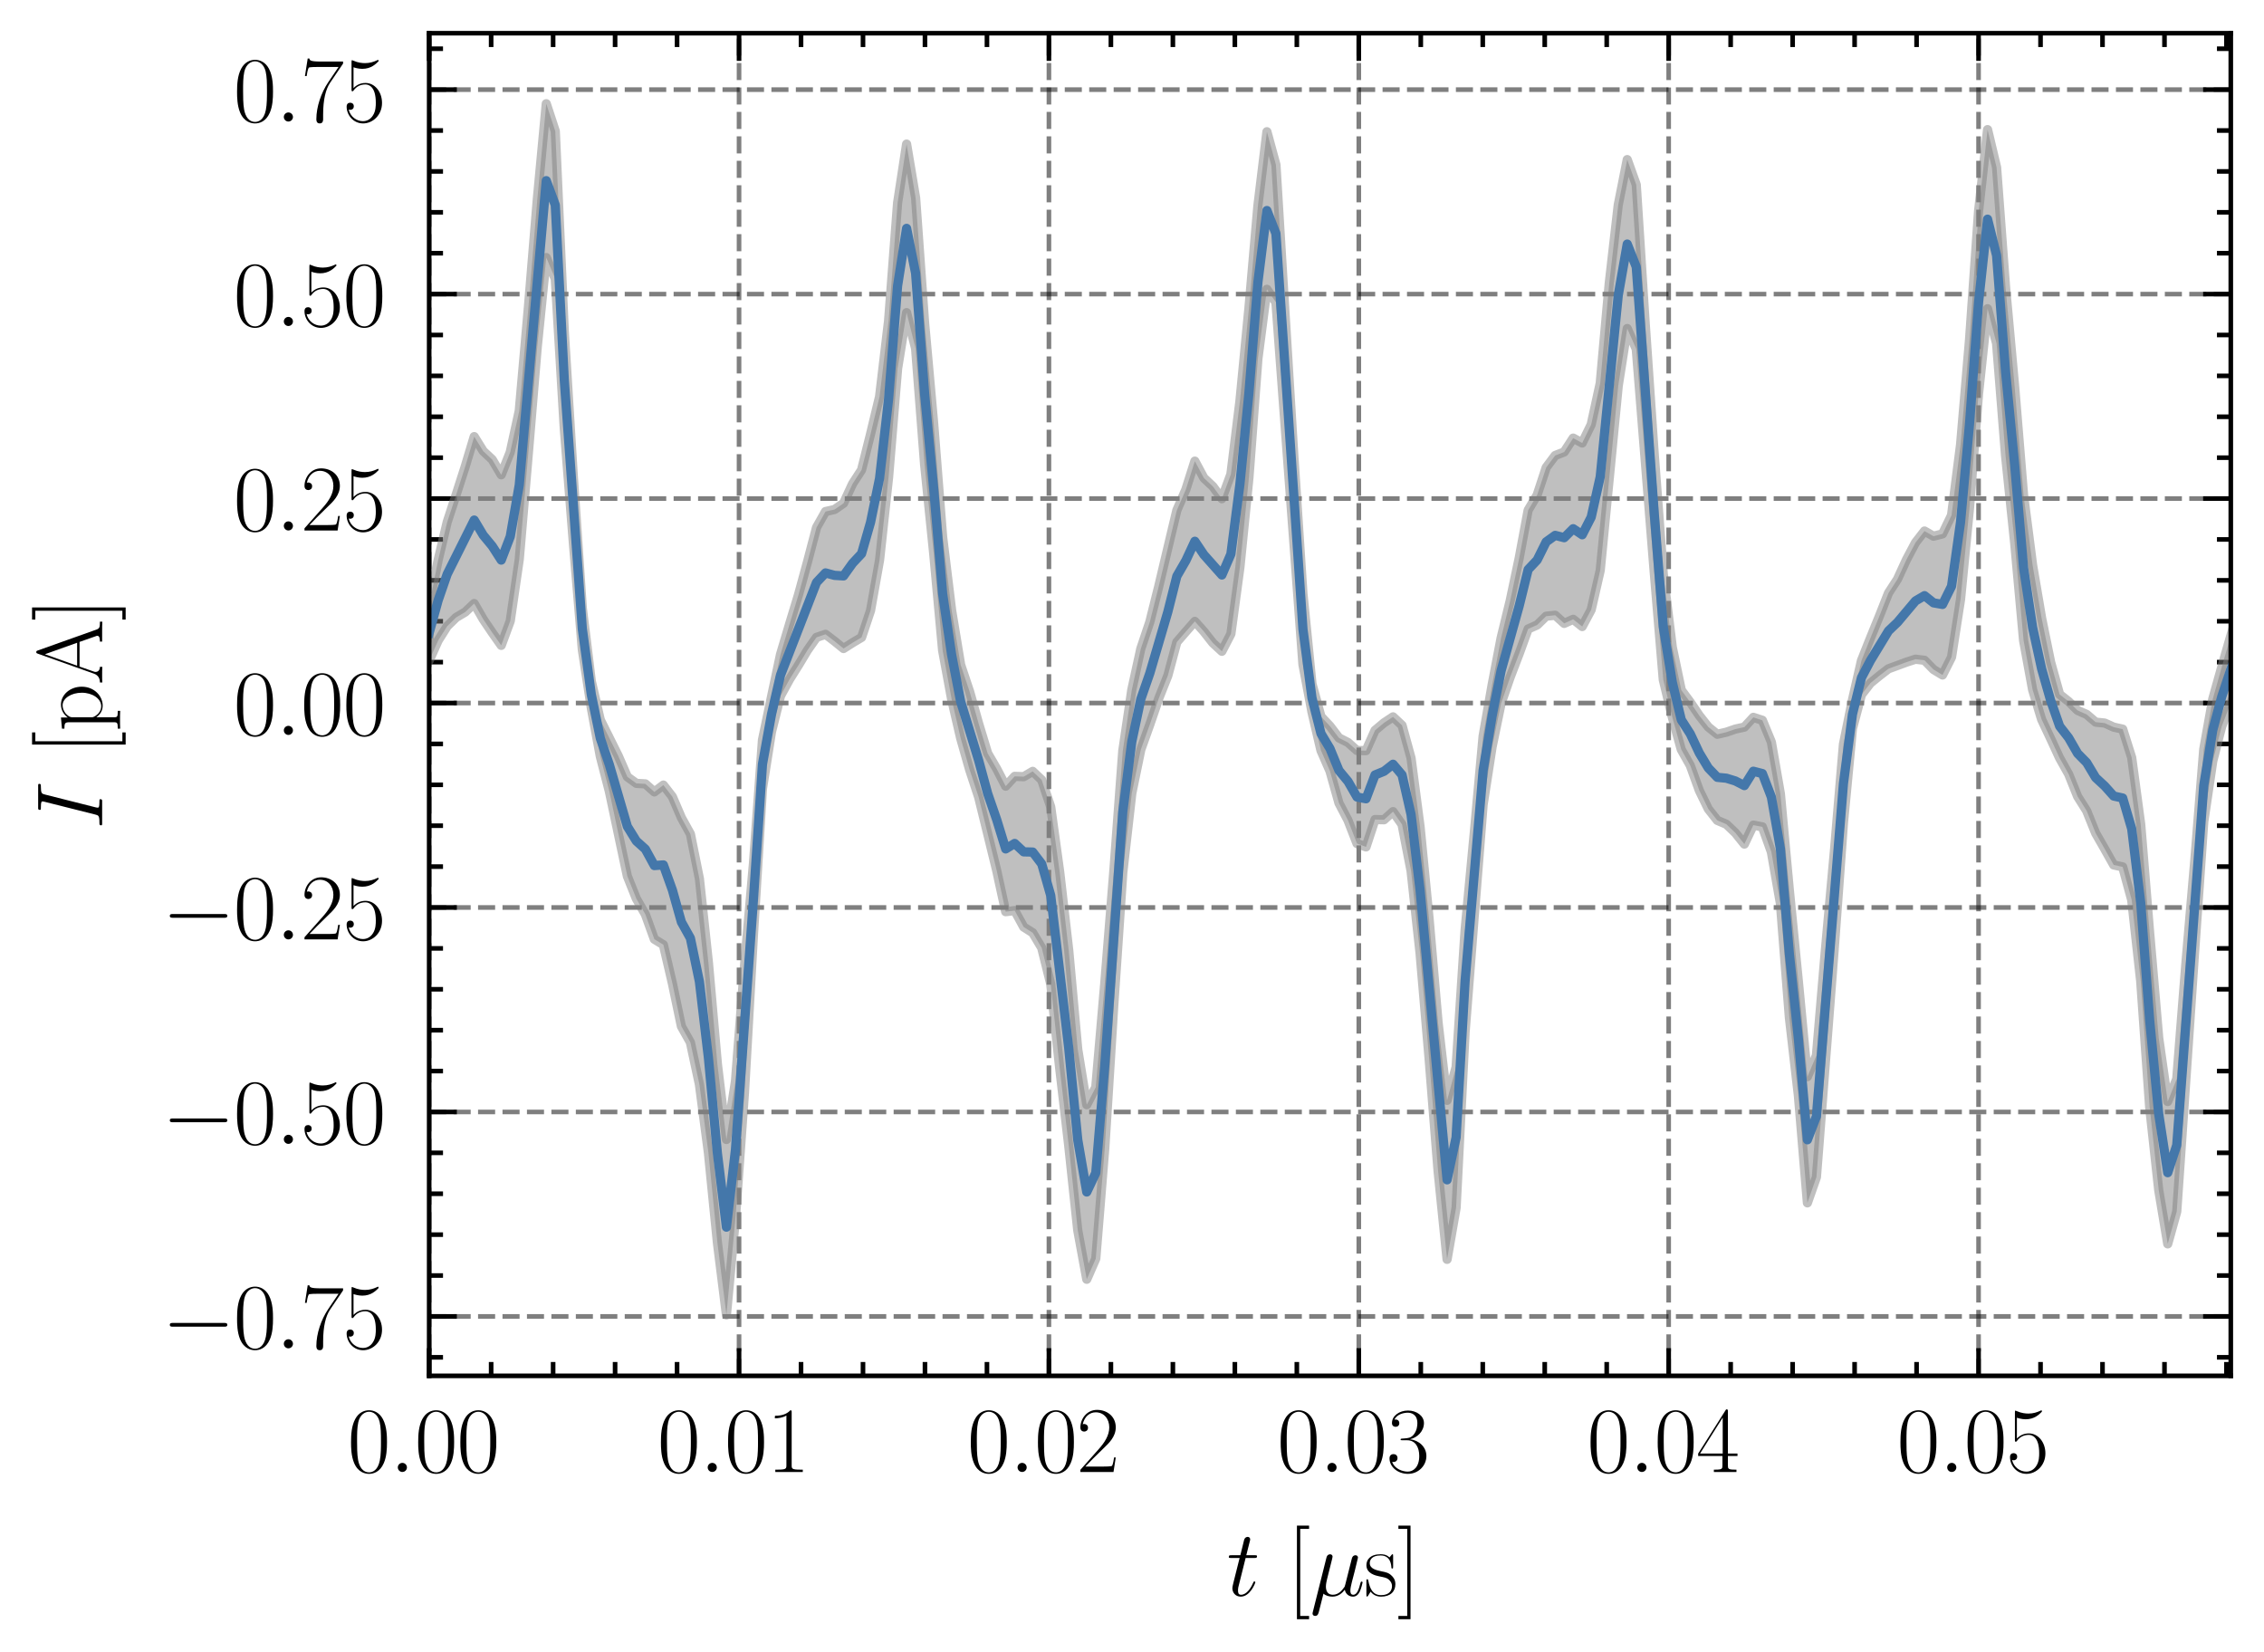 <?xml version="1.0" encoding="utf-8" standalone="no"?>
<!DOCTYPE svg PUBLIC "-//W3C//DTD SVG 1.1//EN"
  "http://www.w3.org/Graphics/SVG/1.1/DTD/svg11.dtd">
<svg xmlns:xlink="http://www.w3.org/1999/xlink" width="245.423pt" height="179.048pt" viewBox="0 0 245.423 179.048" xmlns="http://www.w3.org/2000/svg" version="1.1">
 <defs>
  <style type="text/css">*{stroke-linejoin: round; stroke-linecap: butt}</style>
 </defs>
 <g id="figure_1">
  <g id="patch_1">
   <path d="M -0 179.048 
L 245.423 179.048 
L 245.423 0 
L -0 0 
L -0 179.048 
z
" style="fill: none"/>
  </g>
  <g id="axes_1">
   <g id="patch_2">
    <path d="M 46.523 149.13 
L 241.823 149.13 
L 241.823 3.6 
L 46.523 3.6 
L 46.523 149.13 
z
" style="fill: none"/>
   </g>
   <g id="matplotlib.axis_1">
    <g id="xtick_1">
     <g id="line2d_1">
      <path d="M 46.523 149.13 
L 46.523 3.6 
" clip-path="url(#pa45c3be6fe)" style="fill: none; stroke-dasharray: 1.85,0.8; stroke-dashoffset: 0; stroke: #000000; stroke-opacity: 0.5; stroke-width: 0.5"/>
     </g>
     <g id="line2d_2">
      <defs>
       <path id="m8d7df273c6" d="M 0 0 
L 0 -3 
" style="stroke: #000000; stroke-width: 0.5"/>
      </defs>
      <g>
       <use xlink:href="#m8d7df273c6" x="46.523" y="149.13" style="stroke: #000000; stroke-width: 0.5"/>
      </g>
     </g>
     <g id="line2d_3">
      <defs>
       <path id="m2baed8eca2" d="M 0 0 
L 0 3 
" style="stroke: #000000; stroke-width: 0.5"/>
      </defs>
      <g>
       <use xlink:href="#m2baed8eca2" x="46.523" y="3.6" style="stroke: #000000; stroke-width: 0.5"/>
      </g>
     </g>
     <g id="text_1">
      <!-- $\mathdefault{0.00}$ -->
      <g transform="translate(37.667 159.548) scale(0.1 -0.1)">
       <defs>
        <path id="CMR17-30" d="M 2688 2025 
C 2688 2416 2682 3080 2413 3591 
C 2176 4039 1798 4198 1466 4198 
C 1158 4198 768 4058 525 3597 
C 269 3118 243 2524 243 2025 
C 243 1661 250 1106 448 619 
C 723 -39 1216 -128 1466 -128 
C 1760 -128 2208 -7 2470 600 
C 2662 1042 2688 1559 2688 2025 
z
M 1466 -26 
C 1056 -26 813 325 723 812 
C 653 1188 653 1738 653 2096 
C 653 2588 653 2997 736 3387 
C 858 3929 1216 4096 1466 4096 
C 1728 4096 2067 3923 2189 3400 
C 2272 3036 2278 2607 2278 2096 
C 2278 1680 2278 1169 2202 792 
C 2067 95 1690 -26 1466 -26 
z
" transform="scale(0.016)"/>
        <path id="CMMI12-3a" d="M 1178 307 
C 1178 492 1024 619 870 619 
C 685 619 557 466 557 313 
C 557 128 710 0 864 0 
C 1050 0 1178 153 1178 307 
z
" transform="scale(0.016)"/>
       </defs>
       <use xlink:href="#CMR17-30" transform="scale(0.996)"/>
       <use xlink:href="#CMMI12-3a" transform="translate(45.69 0) scale(0.996)"/>
       <use xlink:href="#CMR17-30" transform="translate(72.788 0) scale(0.996)"/>
       <use xlink:href="#CMR17-30" transform="translate(118.478 0) scale(0.996)"/>
      </g>
     </g>
    </g>
    <g id="xtick_2">
     <g id="line2d_4">
      <path d="M 80.114 149.13 
L 80.114 3.6 
" clip-path="url(#pa45c3be6fe)" style="fill: none; stroke-dasharray: 1.85,0.8; stroke-dashoffset: 0; stroke: #000000; stroke-opacity: 0.5; stroke-width: 0.5"/>
     </g>
     <g id="line2d_5">
      <g>
       <use xlink:href="#m8d7df273c6" x="80.114" y="149.13" style="stroke: #000000; stroke-width: 0.5"/>
      </g>
     </g>
     <g id="line2d_6">
      <g>
       <use xlink:href="#m2baed8eca2" x="80.114" y="3.6" style="stroke: #000000; stroke-width: 0.5"/>
      </g>
     </g>
     <g id="text_2">
      <!-- $\mathdefault{0.01}$ -->
      <g transform="translate(71.259 159.548) scale(0.1 -0.1)">
       <defs>
        <path id="CMR17-31" d="M 1702 4058 
C 1702 4192 1696 4192 1606 4192 
C 1357 3916 979 3827 621 3827 
C 602 3827 570 3827 563 3808 
C 557 3795 557 3782 557 3648 
C 755 3648 1088 3686 1344 3839 
L 1344 461 
C 1344 236 1331 160 781 160 
L 589 160 
L 589 0 
C 896 0 1216 0 1523 0 
C 1830 0 2150 0 2458 0 
L 2458 160 
L 2266 160 
C 1715 160 1702 230 1702 458 
L 1702 4058 
z
" transform="scale(0.016)"/>
       </defs>
       <use xlink:href="#CMR17-30" transform="scale(0.996)"/>
       <use xlink:href="#CMMI12-3a" transform="translate(45.69 0) scale(0.996)"/>
       <use xlink:href="#CMR17-30" transform="translate(72.788 0) scale(0.996)"/>
       <use xlink:href="#CMR17-31" transform="translate(118.478 0) scale(0.996)"/>
      </g>
     </g>
    </g>
    <g id="xtick_3">
     <g id="line2d_7">
      <path d="M 113.706 149.13 
L 113.706 3.6 
" clip-path="url(#pa45c3be6fe)" style="fill: none; stroke-dasharray: 1.85,0.8; stroke-dashoffset: 0; stroke: #000000; stroke-opacity: 0.5; stroke-width: 0.5"/>
     </g>
     <g id="line2d_8">
      <g>
       <use xlink:href="#m8d7df273c6" x="113.706" y="149.13" style="stroke: #000000; stroke-width: 0.5"/>
      </g>
     </g>
     <g id="line2d_9">
      <g>
       <use xlink:href="#m2baed8eca2" x="113.706" y="3.6" style="stroke: #000000; stroke-width: 0.5"/>
      </g>
     </g>
     <g id="text_3">
      <!-- $\mathdefault{0.02}$ -->
      <g transform="translate(104.85 159.548) scale(0.1 -0.1)">
       <defs>
        <path id="CMR17-32" d="M 2669 989 
L 2554 989 
C 2490 536 2438 459 2413 420 
C 2381 369 1920 369 1830 369 
L 602 369 
C 832 619 1280 1072 1824 1597 
C 2214 1967 2669 2402 2669 3035 
C 2669 3790 2067 4224 1395 4224 
C 691 4224 262 3604 262 3030 
C 262 2780 448 2748 525 2748 
C 589 2748 781 2787 781 3010 
C 781 3207 614 3264 525 3264 
C 486 3264 448 3258 422 3245 
C 544 3790 915 4058 1306 4058 
C 1862 4058 2227 3617 2227 3035 
C 2227 2479 1901 2000 1536 1584 
L 262 146 
L 262 0 
L 2515 0 
L 2669 989 
z
" transform="scale(0.016)"/>
       </defs>
       <use xlink:href="#CMR17-30" transform="scale(0.996)"/>
       <use xlink:href="#CMMI12-3a" transform="translate(45.69 0) scale(0.996)"/>
       <use xlink:href="#CMR17-30" transform="translate(72.788 0) scale(0.996)"/>
       <use xlink:href="#CMR17-32" transform="translate(118.478 0) scale(0.996)"/>
      </g>
     </g>
    </g>
    <g id="xtick_4">
     <g id="line2d_10">
      <path d="M 147.298 149.13 
L 147.298 3.6 
" clip-path="url(#pa45c3be6fe)" style="fill: none; stroke-dasharray: 1.85,0.8; stroke-dashoffset: 0; stroke: #000000; stroke-opacity: 0.5; stroke-width: 0.5"/>
     </g>
     <g id="line2d_11">
      <g>
       <use xlink:href="#m8d7df273c6" x="147.298" y="149.13" style="stroke: #000000; stroke-width: 0.5"/>
      </g>
     </g>
     <g id="line2d_12">
      <g>
       <use xlink:href="#m2baed8eca2" x="147.298" y="3.6" style="stroke: #000000; stroke-width: 0.5"/>
      </g>
     </g>
     <g id="text_4">
      <!-- $\mathdefault{0.03}$ -->
      <g transform="translate(138.442 159.548) scale(0.1 -0.1)">
       <defs>
        <path id="CMR17-33" d="M 1414 2157 
C 1984 2157 2234 1662 2234 1090 
C 2234 320 1824 25 1453 25 
C 1114 25 563 194 390 693 
C 422 680 454 680 486 680 
C 640 680 755 782 755 948 
C 755 1133 614 1216 486 1216 
C 378 1216 211 1165 211 926 
C 211 335 787 -128 1466 -128 
C 2176 -128 2720 430 2720 1085 
C 2720 1707 2208 2157 1600 2227 
C 2086 2328 2554 2756 2554 3329 
C 2554 3820 2048 4179 1472 4179 
C 890 4179 378 3829 378 3329 
C 378 3110 544 3072 627 3072 
C 762 3072 877 3155 877 3321 
C 877 3486 762 3569 627 3569 
C 602 3569 570 3569 544 3557 
C 730 3959 1235 4032 1459 4032 
C 1683 4032 2106 3925 2106 3320 
C 2106 3143 2080 2828 1862 2550 
C 1670 2304 1453 2304 1242 2284 
C 1210 2284 1062 2269 1037 2269 
C 992 2263 966 2257 966 2208 
C 966 2163 973 2157 1101 2157 
L 1414 2157 
z
" transform="scale(0.016)"/>
       </defs>
       <use xlink:href="#CMR17-30" transform="scale(0.996)"/>
       <use xlink:href="#CMMI12-3a" transform="translate(45.69 0) scale(0.996)"/>
       <use xlink:href="#CMR17-30" transform="translate(72.788 0) scale(0.996)"/>
       <use xlink:href="#CMR17-33" transform="translate(118.478 0) scale(0.996)"/>
      </g>
     </g>
    </g>
    <g id="xtick_5">
     <g id="line2d_13">
      <path d="M 180.889 149.13 
L 180.889 3.6 
" clip-path="url(#pa45c3be6fe)" style="fill: none; stroke-dasharray: 1.85,0.8; stroke-dashoffset: 0; stroke: #000000; stroke-opacity: 0.5; stroke-width: 0.5"/>
     </g>
     <g id="line2d_14">
      <g>
       <use xlink:href="#m8d7df273c6" x="180.889" y="149.13" style="stroke: #000000; stroke-width: 0.5"/>
      </g>
     </g>
     <g id="line2d_15">
      <g>
       <use xlink:href="#m2baed8eca2" x="180.889" y="3.6" style="stroke: #000000; stroke-width: 0.5"/>
      </g>
     </g>
     <g id="text_5">
      <!-- $\mathdefault{0.04}$ -->
      <g transform="translate(172.033 159.548) scale(0.1 -0.1)">
       <defs>
        <path id="CMR17-34" d="M 2150 4122 
C 2150 4256 2144 4256 2029 4256 
L 128 1254 
L 128 1088 
L 1779 1088 
L 1779 457 
C 1779 224 1766 160 1318 160 
L 1197 160 
L 1197 0 
C 1402 0 1747 0 1965 0 
C 2182 0 2528 0 2733 0 
L 2733 160 
L 2611 160 
C 2163 160 2150 224 2150 457 
L 2150 1088 
L 2803 1088 
L 2803 1254 
L 2150 1254 
L 2150 4122 
z
M 1798 3703 
L 1798 1254 
L 256 1254 
L 1798 3703 
z
" transform="scale(0.016)"/>
       </defs>
       <use xlink:href="#CMR17-30" transform="scale(0.996)"/>
       <use xlink:href="#CMMI12-3a" transform="translate(45.69 0) scale(0.996)"/>
       <use xlink:href="#CMR17-30" transform="translate(72.788 0) scale(0.996)"/>
       <use xlink:href="#CMR17-34" transform="translate(118.478 0) scale(0.996)"/>
      </g>
     </g>
    </g>
    <g id="xtick_6">
     <g id="line2d_16">
      <path d="M 214.481 149.13 
L 214.481 3.6 
" clip-path="url(#pa45c3be6fe)" style="fill: none; stroke-dasharray: 1.85,0.8; stroke-dashoffset: 0; stroke: #000000; stroke-opacity: 0.5; stroke-width: 0.5"/>
     </g>
     <g id="line2d_17">
      <g>
       <use xlink:href="#m8d7df273c6" x="214.481" y="149.13" style="stroke: #000000; stroke-width: 0.5"/>
      </g>
     </g>
     <g id="line2d_18">
      <g>
       <use xlink:href="#m2baed8eca2" x="214.481" y="3.6" style="stroke: #000000; stroke-width: 0.5"/>
      </g>
     </g>
     <g id="text_6">
      <!-- $\mathdefault{0.05}$ -->
      <g transform="translate(205.625 159.548) scale(0.1 -0.1)">
       <defs>
        <path id="CMR17-35" d="M 730 3692 
C 794 3666 1056 3584 1325 3584 
C 1920 3584 2246 3911 2432 4100 
C 2432 4157 2432 4192 2394 4192 
C 2387 4192 2374 4192 2323 4163 
C 2099 4058 1837 3973 1517 3973 
C 1325 3973 1037 3999 723 4139 
C 653 4171 640 4171 634 4171 
C 602 4171 595 4164 595 4037 
L 595 2203 
C 595 2089 595 2057 659 2057 
C 691 2057 704 2070 736 2114 
C 941 2401 1222 2522 1542 2522 
C 1766 2522 2246 2382 2246 1289 
C 2246 1085 2246 715 2054 421 
C 1894 159 1645 25 1370 25 
C 947 25 518 320 403 814 
C 429 807 480 795 506 795 
C 589 795 749 840 749 1038 
C 749 1210 627 1280 506 1280 
C 358 1280 262 1190 262 1011 
C 262 454 704 -128 1382 -128 
C 2042 -128 2669 440 2669 1264 
C 2669 2030 2170 2624 1549 2624 
C 1222 2624 947 2503 730 2274 
L 730 3692 
z
" transform="scale(0.016)"/>
       </defs>
       <use xlink:href="#CMR17-30" transform="scale(0.996)"/>
       <use xlink:href="#CMMI12-3a" transform="translate(45.69 0) scale(0.996)"/>
       <use xlink:href="#CMR17-30" transform="translate(72.788 0) scale(0.996)"/>
       <use xlink:href="#CMR17-35" transform="translate(118.478 0) scale(0.996)"/>
      </g>
     </g>
    </g>
    <g id="xtick_7">
     <g id="line2d_19">
      <defs>
       <path id="m74cbc4e757" d="M 0 0 
L 0 -1.5 
" style="stroke: #000000; stroke-width: 0.5"/>
      </defs>
      <g>
       <use xlink:href="#m74cbc4e757" x="53.241" y="149.13" style="stroke: #000000; stroke-width: 0.5"/>
      </g>
     </g>
     <g id="line2d_20">
      <defs>
       <path id="mf2c3d19b12" d="M 0 0 
L 0 1.5 
" style="stroke: #000000; stroke-width: 0.5"/>
      </defs>
      <g>
       <use xlink:href="#mf2c3d19b12" x="53.241" y="3.6" style="stroke: #000000; stroke-width: 0.5"/>
      </g>
     </g>
    </g>
    <g id="xtick_8">
     <g id="line2d_21">
      <g>
       <use xlink:href="#m74cbc4e757" x="59.959" y="149.13" style="stroke: #000000; stroke-width: 0.5"/>
      </g>
     </g>
     <g id="line2d_22">
      <g>
       <use xlink:href="#mf2c3d19b12" x="59.959" y="3.6" style="stroke: #000000; stroke-width: 0.5"/>
      </g>
     </g>
    </g>
    <g id="xtick_9">
     <g id="line2d_23">
      <g>
       <use xlink:href="#m74cbc4e757" x="66.678" y="149.13" style="stroke: #000000; stroke-width: 0.5"/>
      </g>
     </g>
     <g id="line2d_24">
      <g>
       <use xlink:href="#mf2c3d19b12" x="66.678" y="3.6" style="stroke: #000000; stroke-width: 0.5"/>
      </g>
     </g>
    </g>
    <g id="xtick_10">
     <g id="line2d_25">
      <g>
       <use xlink:href="#m74cbc4e757" x="73.396" y="149.13" style="stroke: #000000; stroke-width: 0.5"/>
      </g>
     </g>
     <g id="line2d_26">
      <g>
       <use xlink:href="#mf2c3d19b12" x="73.396" y="3.6" style="stroke: #000000; stroke-width: 0.5"/>
      </g>
     </g>
    </g>
    <g id="xtick_11">
     <g id="line2d_27">
      <g>
       <use xlink:href="#m74cbc4e757" x="86.833" y="149.13" style="stroke: #000000; stroke-width: 0.5"/>
      </g>
     </g>
     <g id="line2d_28">
      <g>
       <use xlink:href="#mf2c3d19b12" x="86.833" y="3.6" style="stroke: #000000; stroke-width: 0.5"/>
      </g>
     </g>
    </g>
    <g id="xtick_12">
     <g id="line2d_29">
      <g>
       <use xlink:href="#m74cbc4e757" x="93.551" y="149.13" style="stroke: #000000; stroke-width: 0.5"/>
      </g>
     </g>
     <g id="line2d_30">
      <g>
       <use xlink:href="#mf2c3d19b12" x="93.551" y="3.6" style="stroke: #000000; stroke-width: 0.5"/>
      </g>
     </g>
    </g>
    <g id="xtick_13">
     <g id="line2d_31">
      <g>
       <use xlink:href="#m74cbc4e757" x="100.269" y="149.13" style="stroke: #000000; stroke-width: 0.5"/>
      </g>
     </g>
     <g id="line2d_32">
      <g>
       <use xlink:href="#mf2c3d19b12" x="100.269" y="3.6" style="stroke: #000000; stroke-width: 0.5"/>
      </g>
     </g>
    </g>
    <g id="xtick_14">
     <g id="line2d_33">
      <g>
       <use xlink:href="#m74cbc4e757" x="106.988" y="149.13" style="stroke: #000000; stroke-width: 0.5"/>
      </g>
     </g>
     <g id="line2d_34">
      <g>
       <use xlink:href="#mf2c3d19b12" x="106.988" y="3.6" style="stroke: #000000; stroke-width: 0.5"/>
      </g>
     </g>
    </g>
    <g id="xtick_15">
     <g id="line2d_35">
      <g>
       <use xlink:href="#m74cbc4e757" x="120.424" y="149.13" style="stroke: #000000; stroke-width: 0.5"/>
      </g>
     </g>
     <g id="line2d_36">
      <g>
       <use xlink:href="#mf2c3d19b12" x="120.424" y="3.6" style="stroke: #000000; stroke-width: 0.5"/>
      </g>
     </g>
    </g>
    <g id="xtick_16">
     <g id="line2d_37">
      <g>
       <use xlink:href="#m74cbc4e757" x="127.143" y="149.13" style="stroke: #000000; stroke-width: 0.5"/>
      </g>
     </g>
     <g id="line2d_38">
      <g>
       <use xlink:href="#mf2c3d19b12" x="127.143" y="3.6" style="stroke: #000000; stroke-width: 0.5"/>
      </g>
     </g>
    </g>
    <g id="xtick_17">
     <g id="line2d_39">
      <g>
       <use xlink:href="#m74cbc4e757" x="133.861" y="149.13" style="stroke: #000000; stroke-width: 0.5"/>
      </g>
     </g>
     <g id="line2d_40">
      <g>
       <use xlink:href="#mf2c3d19b12" x="133.861" y="3.6" style="stroke: #000000; stroke-width: 0.5"/>
      </g>
     </g>
    </g>
    <g id="xtick_18">
     <g id="line2d_41">
      <g>
       <use xlink:href="#m74cbc4e757" x="140.579" y="149.13" style="stroke: #000000; stroke-width: 0.5"/>
      </g>
     </g>
     <g id="line2d_42">
      <g>
       <use xlink:href="#mf2c3d19b12" x="140.579" y="3.6" style="stroke: #000000; stroke-width: 0.5"/>
      </g>
     </g>
    </g>
    <g id="xtick_19">
     <g id="line2d_43">
      <g>
       <use xlink:href="#m74cbc4e757" x="154.016" y="149.13" style="stroke: #000000; stroke-width: 0.5"/>
      </g>
     </g>
     <g id="line2d_44">
      <g>
       <use xlink:href="#mf2c3d19b12" x="154.016" y="3.6" style="stroke: #000000; stroke-width: 0.5"/>
      </g>
     </g>
    </g>
    <g id="xtick_20">
     <g id="line2d_45">
      <g>
       <use xlink:href="#m74cbc4e757" x="160.734" y="149.13" style="stroke: #000000; stroke-width: 0.5"/>
      </g>
     </g>
     <g id="line2d_46">
      <g>
       <use xlink:href="#mf2c3d19b12" x="160.734" y="3.6" style="stroke: #000000; stroke-width: 0.5"/>
      </g>
     </g>
    </g>
    <g id="xtick_21">
     <g id="line2d_47">
      <g>
       <use xlink:href="#m74cbc4e757" x="167.453" y="149.13" style="stroke: #000000; stroke-width: 0.5"/>
      </g>
     </g>
     <g id="line2d_48">
      <g>
       <use xlink:href="#mf2c3d19b12" x="167.453" y="3.6" style="stroke: #000000; stroke-width: 0.5"/>
      </g>
     </g>
    </g>
    <g id="xtick_22">
     <g id="line2d_49">
      <g>
       <use xlink:href="#m74cbc4e757" x="174.171" y="149.13" style="stroke: #000000; stroke-width: 0.5"/>
      </g>
     </g>
     <g id="line2d_50">
      <g>
       <use xlink:href="#mf2c3d19b12" x="174.171" y="3.6" style="stroke: #000000; stroke-width: 0.5"/>
      </g>
     </g>
    </g>
    <g id="xtick_23">
     <g id="line2d_51">
      <g>
       <use xlink:href="#m74cbc4e757" x="187.608" y="149.13" style="stroke: #000000; stroke-width: 0.5"/>
      </g>
     </g>
     <g id="line2d_52">
      <g>
       <use xlink:href="#mf2c3d19b12" x="187.608" y="3.6" style="stroke: #000000; stroke-width: 0.5"/>
      </g>
     </g>
    </g>
    <g id="xtick_24">
     <g id="line2d_53">
      <g>
       <use xlink:href="#m74cbc4e757" x="194.326" y="149.13" style="stroke: #000000; stroke-width: 0.5"/>
      </g>
     </g>
     <g id="line2d_54">
      <g>
       <use xlink:href="#mf2c3d19b12" x="194.326" y="3.6" style="stroke: #000000; stroke-width: 0.5"/>
      </g>
     </g>
    </g>
    <g id="xtick_25">
     <g id="line2d_55">
      <g>
       <use xlink:href="#m74cbc4e757" x="201.044" y="149.13" style="stroke: #000000; stroke-width: 0.5"/>
      </g>
     </g>
     <g id="line2d_56">
      <g>
       <use xlink:href="#mf2c3d19b12" x="201.044" y="3.6" style="stroke: #000000; stroke-width: 0.5"/>
      </g>
     </g>
    </g>
    <g id="xtick_26">
     <g id="line2d_57">
      <g>
       <use xlink:href="#m74cbc4e757" x="207.762" y="149.13" style="stroke: #000000; stroke-width: 0.5"/>
      </g>
     </g>
     <g id="line2d_58">
      <g>
       <use xlink:href="#mf2c3d19b12" x="207.762" y="3.6" style="stroke: #000000; stroke-width: 0.5"/>
      </g>
     </g>
    </g>
    <g id="xtick_27">
     <g id="line2d_59">
      <g>
       <use xlink:href="#m74cbc4e757" x="221.199" y="149.13" style="stroke: #000000; stroke-width: 0.5"/>
      </g>
     </g>
     <g id="line2d_60">
      <g>
       <use xlink:href="#mf2c3d19b12" x="221.199" y="3.6" style="stroke: #000000; stroke-width: 0.5"/>
      </g>
     </g>
    </g>
    <g id="xtick_28">
     <g id="line2d_61">
      <g>
       <use xlink:href="#m74cbc4e757" x="227.917" y="149.13" style="stroke: #000000; stroke-width: 0.5"/>
      </g>
     </g>
     <g id="line2d_62">
      <g>
       <use xlink:href="#mf2c3d19b12" x="227.917" y="3.6" style="stroke: #000000; stroke-width: 0.5"/>
      </g>
     </g>
    </g>
    <g id="xtick_29">
     <g id="line2d_63">
      <g>
       <use xlink:href="#m74cbc4e757" x="234.636" y="149.13" style="stroke: #000000; stroke-width: 0.5"/>
      </g>
     </g>
     <g id="line2d_64">
      <g>
       <use xlink:href="#mf2c3d19b12" x="234.636" y="3.6" style="stroke: #000000; stroke-width: 0.5"/>
      </g>
     </g>
    </g>
    <g id="xtick_30">
     <g id="line2d_65">
      <g>
       <use xlink:href="#m74cbc4e757" x="241.354" y="149.13" style="stroke: #000000; stroke-width: 0.5"/>
      </g>
     </g>
     <g id="line2d_66">
      <g>
       <use xlink:href="#mf2c3d19b12" x="241.354" y="3.6" style="stroke: #000000; stroke-width: 0.5"/>
      </g>
     </g>
    </g>
    <g id="text_7">
     <!-- $t$ [$\mu$s] -->
     <g transform="translate(132.98 172.958) scale(0.1 -0.1)">
      <defs>
       <path id="CMMI12-74" d="M 1286 2566 
L 1875 2566 
C 1997 2566 2061 2566 2061 2681 
C 2061 2752 2022 2752 1894 2752 
L 1331 2752 
L 1568 3692 
C 1594 3781 1594 3794 1594 3840 
C 1594 3943 1510 4000 1427 4000 
C 1376 4000 1229 3981 1178 3775 
L 928 2752 
L 326 2752 
C 198 2752 141 2752 141 2630 
C 141 2566 186 2566 307 2566 
L 877 2566 
L 454 881 
C 403 658 384 594 384 511 
C 384 211 595 -64 954 -64 
C 1600 -64 1946 868 1946 912 
C 1946 951 1920 970 1882 970 
C 1869 970 1843 970 1830 944 
C 1824 938 1818 931 1773 829 
C 1638 511 1344 64 973 64 
C 781 64 768 224 768 364 
C 768 370 768 492 787 568 
L 1286 2566 
z
" transform="scale(0.016)"/>
       <path id="CMR17-5b" d="M 1504 -1600 
L 1504 -1377 
L 902 -1377 
L 902 4544 
L 1504 4544 
L 1504 4767 
L 678 4767 
L 678 -1600 
L 1504 -1600 
z
" transform="scale(0.016)"/>
       <path id="CMMI12-16" d="M 922 140 
C 1082 -6 1318 -64 1536 -64 
C 1946 -64 2227 208 2374 405 
C 2438 69 2707 -64 2931 -64 
C 3123 -64 3277 50 3392 277 
C 3494 493 3584 879 3584 903 
C 3584 935 3558 960 3520 960 
C 3462 960 3456 928 3430 834 
C 3334 461 3213 64 2950 64 
C 2765 64 2752 229 2752 358 
C 2752 504 2810 735 2854 926 
L 3034 1615 
C 3059 1737 3130 2023 3162 2139 
C 3200 2292 3270 2567 3270 2592 
C 3270 2688 3194 2752 3098 2752 
C 3040 2752 2906 2726 2854 2535 
L 2406 760 
C 2374 632 2374 619 2291 517 
C 2214 409 1965 64 1562 64 
C 1203 64 1088 326 1088 625 
C 1088 811 1146 1034 1171 1143 
L 1459 2293 
C 1491 2414 1542 2618 1542 2657 
C 1542 2759 1459 2816 1376 2816 
C 1318 2816 1178 2797 1126 2592 
L 198 -1107 
C 192 -1139 179 -1177 179 -1216 
C 179 -1312 256 -1376 352 -1376 
C 538 -1376 576 -1228 621 -1050 
L 922 140 
z
" transform="scale(0.016)"/>
       <path id="CMR17-73" d="M 1978 2697 
C 1978 2813 1971 2819 1933 2819 
C 1907 2819 1901 2813 1824 2717 
C 1805 2691 1747 2626 1728 2601 
C 1523 2819 1235 2819 1126 2819 
C 416 2819 160 2447 160 2076 
C 160 1498 813 1365 998 1325 
C 1402 1243 1542 1217 1677 1101 
C 1760 1025 1901 884 1901 654 
C 1901 384 1747 38 1158 38 
C 602 38 403 460 288 1021 
C 269 1110 269 1117 218 1117 
C 166 1117 160 1110 160 983 
L 160 63 
C 160 -51 166 -58 205 -58 
C 237 -58 243 -51 275 0 
C 314 57 410 211 448 276 
C 576 103 800 -64 1158 -64 
C 1792 -64 2131 283 2131 784 
C 2131 1112 1958 1285 1875 1362 
C 1683 1561 1459 1606 1190 1657 
C 838 1735 390 1825 390 2217 
C 390 2383 480 2737 1126 2737 
C 1811 2737 1850 2094 1862 1888 
C 1869 1856 1901 1849 1920 1849 
C 1978 1849 1978 1869 1978 1978 
L 1978 2697 
z
" transform="scale(0.016)"/>
       <path id="CMR17-5d" d="M 915 4767 
L 90 4767 
L 90 4544 
L 691 4544 
L 691 -1377 
L 90 -1377 
L 90 -1600 
L 915 -1600 
L 915 4767 
z
" transform="scale(0.016)"/>
      </defs>
      <use xlink:href="#CMMI12-74" transform="scale(0.996)"/>
      <use xlink:href="#CMR17-5b" transform="translate(65.302 0) scale(0.996)"/>
      <use xlink:href="#CMMI12-16" transform="translate(90.173 0) scale(0.996)"/>
      <use xlink:href="#CMR17-73" transform="translate(148.865 0) scale(0.996)"/>
      <use xlink:href="#CMR17-5d" transform="translate(184.666 0) scale(0.996)"/>
     </g>
    </g>
   </g>
   <g id="matplotlib.axis_2">
    <g id="ytick_1">
     <g id="line2d_67">
      <path d="M 46.523 142.688 
L 241.823 142.688 
" clip-path="url(#pa45c3be6fe)" style="fill: none; stroke-dasharray: 1.85,0.8; stroke-dashoffset: 0; stroke: #000000; stroke-opacity: 0.5; stroke-width: 0.5"/>
     </g>
     <g id="line2d_68">
      <defs>
       <path id="ma36983bf6f" d="M 0 0 
L 3 0 
" style="stroke: #000000; stroke-width: 0.5"/>
      </defs>
      <g>
       <use xlink:href="#ma36983bf6f" x="46.523" y="142.688" style="stroke: #000000; stroke-width: 0.5"/>
      </g>
     </g>
     <g id="line2d_69">
      <defs>
       <path id="maa5ab556fd" d="M 0 0 
L -3 0 
" style="stroke: #000000; stroke-width: 0.5"/>
      </defs>
      <g>
       <use xlink:href="#maa5ab556fd" x="241.823" y="142.688" style="stroke: #000000; stroke-width: 0.5"/>
      </g>
     </g>
     <g id="text_8">
      <!-- $\mathdefault{−0.75}$ -->
      <g transform="translate(17.563 146.147) scale(0.1 -0.1)">
       <defs>
        <path id="CMSY10-0" d="M 4218 1472 
C 4326 1472 4442 1472 4442 1600 
C 4442 1728 4326 1728 4218 1728 
L 755 1728 
C 646 1728 531 1728 531 1600 
C 531 1472 646 1472 755 1472 
L 4218 1472 
z
" transform="scale(0.016)"/>
        <path id="CMR17-37" d="M 2886 3941 
L 2886 4081 
L 1382 4081 
C 634 4081 621 4165 595 4288 
L 480 4288 
L 294 3094 
L 410 3094 
C 429 3215 474 3540 550 3661 
C 589 3712 1062 3712 1171 3712 
L 2579 3712 
L 1869 2661 
C 1395 1954 1069 999 1069 165 
C 1069 89 1069 -128 1299 -128 
C 1530 -128 1530 89 1530 171 
L 1530 465 
C 1530 1508 1709 2196 2003 2636 
L 2886 3941 
z
" transform="scale(0.016)"/>
       </defs>
       <use xlink:href="#CMSY10-0" transform="scale(0.996)"/>
       <use xlink:href="#CMR17-30" transform="translate(77.487 0) scale(0.996)"/>
       <use xlink:href="#CMMI12-3a" transform="translate(123.178 0) scale(0.996)"/>
       <use xlink:href="#CMR17-37" transform="translate(150.275 0) scale(0.996)"/>
       <use xlink:href="#CMR17-35" transform="translate(195.966 0) scale(0.996)"/>
      </g>
     </g>
    </g>
    <g id="ytick_2">
     <g id="line2d_70">
      <path d="M 46.523 120.526 
L 241.823 120.526 
" clip-path="url(#pa45c3be6fe)" style="fill: none; stroke-dasharray: 1.85,0.8; stroke-dashoffset: 0; stroke: #000000; stroke-opacity: 0.5; stroke-width: 0.5"/>
     </g>
     <g id="line2d_71">
      <g>
       <use xlink:href="#ma36983bf6f" x="46.523" y="120.526" style="stroke: #000000; stroke-width: 0.5"/>
      </g>
     </g>
     <g id="line2d_72">
      <g>
       <use xlink:href="#maa5ab556fd" x="241.823" y="120.526" style="stroke: #000000; stroke-width: 0.5"/>
      </g>
     </g>
     <g id="text_9">
      <!-- $\mathdefault{−0.50}$ -->
      <g transform="translate(17.563 123.985) scale(0.1 -0.1)">
       <use xlink:href="#CMSY10-0" transform="scale(0.996)"/>
       <use xlink:href="#CMR17-30" transform="translate(77.487 0) scale(0.996)"/>
       <use xlink:href="#CMMI12-3a" transform="translate(123.178 0) scale(0.996)"/>
       <use xlink:href="#CMR17-35" transform="translate(150.275 0) scale(0.996)"/>
       <use xlink:href="#CMR17-30" transform="translate(195.966 0) scale(0.996)"/>
      </g>
     </g>
    </g>
    <g id="ytick_3">
     <g id="line2d_73">
      <path d="M 46.523 98.363 
L 241.823 98.363 
" clip-path="url(#pa45c3be6fe)" style="fill: none; stroke-dasharray: 1.85,0.8; stroke-dashoffset: 0; stroke: #000000; stroke-opacity: 0.5; stroke-width: 0.5"/>
     </g>
     <g id="line2d_74">
      <g>
       <use xlink:href="#ma36983bf6f" x="46.523" y="98.363" style="stroke: #000000; stroke-width: 0.5"/>
      </g>
     </g>
     <g id="line2d_75">
      <g>
       <use xlink:href="#maa5ab556fd" x="241.823" y="98.363" style="stroke: #000000; stroke-width: 0.5"/>
      </g>
     </g>
     <g id="text_10">
      <!-- $\mathdefault{−0.25}$ -->
      <g transform="translate(17.563 101.823) scale(0.1 -0.1)">
       <use xlink:href="#CMSY10-0" transform="scale(0.996)"/>
       <use xlink:href="#CMR17-30" transform="translate(77.487 0) scale(0.996)"/>
       <use xlink:href="#CMMI12-3a" transform="translate(123.178 0) scale(0.996)"/>
       <use xlink:href="#CMR17-32" transform="translate(150.275 0) scale(0.996)"/>
       <use xlink:href="#CMR17-35" transform="translate(195.966 0) scale(0.996)"/>
      </g>
     </g>
    </g>
    <g id="ytick_4">
     <g id="line2d_76">
      <path d="M 46.523 76.201 
L 241.823 76.201 
" clip-path="url(#pa45c3be6fe)" style="fill: none; stroke-dasharray: 1.85,0.8; stroke-dashoffset: 0; stroke: #000000; stroke-opacity: 0.5; stroke-width: 0.5"/>
     </g>
     <g id="line2d_77">
      <g>
       <use xlink:href="#ma36983bf6f" x="46.523" y="76.201" style="stroke: #000000; stroke-width: 0.5"/>
      </g>
     </g>
     <g id="line2d_78">
      <g>
       <use xlink:href="#maa5ab556fd" x="241.823" y="76.201" style="stroke: #000000; stroke-width: 0.5"/>
      </g>
     </g>
     <g id="text_11">
      <!-- $\mathdefault{0.00}$ -->
      <g transform="translate(25.311 79.66) scale(0.1 -0.1)">
       <use xlink:href="#CMR17-30" transform="scale(0.996)"/>
       <use xlink:href="#CMMI12-3a" transform="translate(45.69 0) scale(0.996)"/>
       <use xlink:href="#CMR17-30" transform="translate(72.788 0) scale(0.996)"/>
       <use xlink:href="#CMR17-30" transform="translate(118.478 0) scale(0.996)"/>
      </g>
     </g>
    </g>
    <g id="ytick_5">
     <g id="line2d_79">
      <path d="M 46.523 54.039 
L 241.823 54.039 
" clip-path="url(#pa45c3be6fe)" style="fill: none; stroke-dasharray: 1.85,0.8; stroke-dashoffset: 0; stroke: #000000; stroke-opacity: 0.5; stroke-width: 0.5"/>
     </g>
     <g id="line2d_80">
      <g>
       <use xlink:href="#ma36983bf6f" x="46.523" y="54.039" style="stroke: #000000; stroke-width: 0.5"/>
      </g>
     </g>
     <g id="line2d_81">
      <g>
       <use xlink:href="#maa5ab556fd" x="241.823" y="54.039" style="stroke: #000000; stroke-width: 0.5"/>
      </g>
     </g>
     <g id="text_12">
      <!-- $\mathdefault{0.25}$ -->
      <g transform="translate(25.311 57.498) scale(0.1 -0.1)">
       <use xlink:href="#CMR17-30" transform="scale(0.996)"/>
       <use xlink:href="#CMMI12-3a" transform="translate(45.69 0) scale(0.996)"/>
       <use xlink:href="#CMR17-32" transform="translate(72.788 0) scale(0.996)"/>
       <use xlink:href="#CMR17-35" transform="translate(118.478 0) scale(0.996)"/>
      </g>
     </g>
    </g>
    <g id="ytick_6">
     <g id="line2d_82">
      <path d="M 46.523 31.877 
L 241.823 31.877 
" clip-path="url(#pa45c3be6fe)" style="fill: none; stroke-dasharray: 1.85,0.8; stroke-dashoffset: 0; stroke: #000000; stroke-opacity: 0.5; stroke-width: 0.5"/>
     </g>
     <g id="line2d_83">
      <g>
       <use xlink:href="#ma36983bf6f" x="46.523" y="31.877" style="stroke: #000000; stroke-width: 0.5"/>
      </g>
     </g>
     <g id="line2d_84">
      <g>
       <use xlink:href="#maa5ab556fd" x="241.823" y="31.877" style="stroke: #000000; stroke-width: 0.5"/>
      </g>
     </g>
     <g id="text_13">
      <!-- $\mathdefault{0.50}$ -->
      <g transform="translate(25.311 35.336) scale(0.1 -0.1)">
       <use xlink:href="#CMR17-30" transform="scale(0.996)"/>
       <use xlink:href="#CMMI12-3a" transform="translate(45.69 0) scale(0.996)"/>
       <use xlink:href="#CMR17-35" transform="translate(72.788 0) scale(0.996)"/>
       <use xlink:href="#CMR17-30" transform="translate(118.478 0) scale(0.996)"/>
      </g>
     </g>
    </g>
    <g id="ytick_7">
     <g id="line2d_85">
      <path d="M 46.523 9.715 
L 241.823 9.715 
" clip-path="url(#pa45c3be6fe)" style="fill: none; stroke-dasharray: 1.85,0.8; stroke-dashoffset: 0; stroke: #000000; stroke-opacity: 0.5; stroke-width: 0.5"/>
     </g>
     <g id="line2d_86">
      <g>
       <use xlink:href="#ma36983bf6f" x="46.523" y="9.715" style="stroke: #000000; stroke-width: 0.5"/>
      </g>
     </g>
     <g id="line2d_87">
      <g>
       <use xlink:href="#maa5ab556fd" x="241.823" y="9.715" style="stroke: #000000; stroke-width: 0.5"/>
      </g>
     </g>
     <g id="text_14">
      <!-- $\mathdefault{0.75}$ -->
      <g transform="translate(25.311 13.174) scale(0.1 -0.1)">
       <use xlink:href="#CMR17-30" transform="scale(0.996)"/>
       <use xlink:href="#CMMI12-3a" transform="translate(45.69 0) scale(0.996)"/>
       <use xlink:href="#CMR17-37" transform="translate(72.788 0) scale(0.996)"/>
       <use xlink:href="#CMR17-35" transform="translate(118.478 0) scale(0.996)"/>
      </g>
     </g>
    </g>
    <g id="ytick_8">
     <g id="line2d_88">
      <defs>
       <path id="mcc7c6f520f" d="M 0 0 
L 1.5 0 
" style="stroke: #000000; stroke-width: 0.5"/>
      </defs>
      <g>
       <use xlink:href="#mcc7c6f520f" x="46.523" y="147.12" style="stroke: #000000; stroke-width: 0.5"/>
      </g>
     </g>
     <g id="line2d_89">
      <defs>
       <path id="mb418875284" d="M 0 0 
L -1.5 0 
" style="stroke: #000000; stroke-width: 0.5"/>
      </defs>
      <g>
       <use xlink:href="#mb418875284" x="241.823" y="147.12" style="stroke: #000000; stroke-width: 0.5"/>
      </g>
     </g>
    </g>
    <g id="ytick_9">
     <g id="line2d_90">
      <g>
       <use xlink:href="#mcc7c6f520f" x="46.523" y="138.255" style="stroke: #000000; stroke-width: 0.5"/>
      </g>
     </g>
     <g id="line2d_91">
      <g>
       <use xlink:href="#mb418875284" x="241.823" y="138.255" style="stroke: #000000; stroke-width: 0.5"/>
      </g>
     </g>
    </g>
    <g id="ytick_10">
     <g id="line2d_92">
      <g>
       <use xlink:href="#mcc7c6f520f" x="46.523" y="133.823" style="stroke: #000000; stroke-width: 0.5"/>
      </g>
     </g>
     <g id="line2d_93">
      <g>
       <use xlink:href="#mb418875284" x="241.823" y="133.823" style="stroke: #000000; stroke-width: 0.5"/>
      </g>
     </g>
    </g>
    <g id="ytick_11">
     <g id="line2d_94">
      <g>
       <use xlink:href="#mcc7c6f520f" x="46.523" y="129.39" style="stroke: #000000; stroke-width: 0.5"/>
      </g>
     </g>
     <g id="line2d_95">
      <g>
       <use xlink:href="#mb418875284" x="241.823" y="129.39" style="stroke: #000000; stroke-width: 0.5"/>
      </g>
     </g>
    </g>
    <g id="ytick_12">
     <g id="line2d_96">
      <g>
       <use xlink:href="#mcc7c6f520f" x="46.523" y="124.958" style="stroke: #000000; stroke-width: 0.5"/>
      </g>
     </g>
     <g id="line2d_97">
      <g>
       <use xlink:href="#mb418875284" x="241.823" y="124.958" style="stroke: #000000; stroke-width: 0.5"/>
      </g>
     </g>
    </g>
    <g id="ytick_13">
     <g id="line2d_98">
      <g>
       <use xlink:href="#mcc7c6f520f" x="46.523" y="116.093" style="stroke: #000000; stroke-width: 0.5"/>
      </g>
     </g>
     <g id="line2d_99">
      <g>
       <use xlink:href="#mb418875284" x="241.823" y="116.093" style="stroke: #000000; stroke-width: 0.5"/>
      </g>
     </g>
    </g>
    <g id="ytick_14">
     <g id="line2d_100">
      <g>
       <use xlink:href="#mcc7c6f520f" x="46.523" y="111.661" style="stroke: #000000; stroke-width: 0.5"/>
      </g>
     </g>
     <g id="line2d_101">
      <g>
       <use xlink:href="#mb418875284" x="241.823" y="111.661" style="stroke: #000000; stroke-width: 0.5"/>
      </g>
     </g>
    </g>
    <g id="ytick_15">
     <g id="line2d_102">
      <g>
       <use xlink:href="#mcc7c6f520f" x="46.523" y="107.228" style="stroke: #000000; stroke-width: 0.5"/>
      </g>
     </g>
     <g id="line2d_103">
      <g>
       <use xlink:href="#mb418875284" x="241.823" y="107.228" style="stroke: #000000; stroke-width: 0.5"/>
      </g>
     </g>
    </g>
    <g id="ytick_16">
     <g id="line2d_104">
      <g>
       <use xlink:href="#mcc7c6f520f" x="46.523" y="102.796" style="stroke: #000000; stroke-width: 0.5"/>
      </g>
     </g>
     <g id="line2d_105">
      <g>
       <use xlink:href="#mb418875284" x="241.823" y="102.796" style="stroke: #000000; stroke-width: 0.5"/>
      </g>
     </g>
    </g>
    <g id="ytick_17">
     <g id="line2d_106">
      <g>
       <use xlink:href="#mcc7c6f520f" x="46.523" y="93.931" style="stroke: #000000; stroke-width: 0.5"/>
      </g>
     </g>
     <g id="line2d_107">
      <g>
       <use xlink:href="#mb418875284" x="241.823" y="93.931" style="stroke: #000000; stroke-width: 0.5"/>
      </g>
     </g>
    </g>
    <g id="ytick_18">
     <g id="line2d_108">
      <g>
       <use xlink:href="#mcc7c6f520f" x="46.523" y="89.498" style="stroke: #000000; stroke-width: 0.5"/>
      </g>
     </g>
     <g id="line2d_109">
      <g>
       <use xlink:href="#mb418875284" x="241.823" y="89.498" style="stroke: #000000; stroke-width: 0.5"/>
      </g>
     </g>
    </g>
    <g id="ytick_19">
     <g id="line2d_110">
      <g>
       <use xlink:href="#mcc7c6f520f" x="46.523" y="85.066" style="stroke: #000000; stroke-width: 0.5"/>
      </g>
     </g>
     <g id="line2d_111">
      <g>
       <use xlink:href="#mb418875284" x="241.823" y="85.066" style="stroke: #000000; stroke-width: 0.5"/>
      </g>
     </g>
    </g>
    <g id="ytick_20">
     <g id="line2d_112">
      <g>
       <use xlink:href="#mcc7c6f520f" x="46.523" y="80.634" style="stroke: #000000; stroke-width: 0.5"/>
      </g>
     </g>
     <g id="line2d_113">
      <g>
       <use xlink:href="#mb418875284" x="241.823" y="80.634" style="stroke: #000000; stroke-width: 0.5"/>
      </g>
     </g>
    </g>
    <g id="ytick_21">
     <g id="line2d_114">
      <g>
       <use xlink:href="#mcc7c6f520f" x="46.523" y="71.769" style="stroke: #000000; stroke-width: 0.5"/>
      </g>
     </g>
     <g id="line2d_115">
      <g>
       <use xlink:href="#mb418875284" x="241.823" y="71.769" style="stroke: #000000; stroke-width: 0.5"/>
      </g>
     </g>
    </g>
    <g id="ytick_22">
     <g id="line2d_116">
      <g>
       <use xlink:href="#mcc7c6f520f" x="46.523" y="67.336" style="stroke: #000000; stroke-width: 0.5"/>
      </g>
     </g>
     <g id="line2d_117">
      <g>
       <use xlink:href="#mb418875284" x="241.823" y="67.336" style="stroke: #000000; stroke-width: 0.5"/>
      </g>
     </g>
    </g>
    <g id="ytick_23">
     <g id="line2d_118">
      <g>
       <use xlink:href="#mcc7c6f520f" x="46.523" y="62.904" style="stroke: #000000; stroke-width: 0.5"/>
      </g>
     </g>
     <g id="line2d_119">
      <g>
       <use xlink:href="#mb418875284" x="241.823" y="62.904" style="stroke: #000000; stroke-width: 0.5"/>
      </g>
     </g>
    </g>
    <g id="ytick_24">
     <g id="line2d_120">
      <g>
       <use xlink:href="#mcc7c6f520f" x="46.523" y="58.471" style="stroke: #000000; stroke-width: 0.5"/>
      </g>
     </g>
     <g id="line2d_121">
      <g>
       <use xlink:href="#mb418875284" x="241.823" y="58.471" style="stroke: #000000; stroke-width: 0.5"/>
      </g>
     </g>
    </g>
    <g id="ytick_25">
     <g id="line2d_122">
      <g>
       <use xlink:href="#mcc7c6f520f" x="46.523" y="49.607" style="stroke: #000000; stroke-width: 0.5"/>
      </g>
     </g>
     <g id="line2d_123">
      <g>
       <use xlink:href="#mb418875284" x="241.823" y="49.607" style="stroke: #000000; stroke-width: 0.5"/>
      </g>
     </g>
    </g>
    <g id="ytick_26">
     <g id="line2d_124">
      <g>
       <use xlink:href="#mcc7c6f520f" x="46.523" y="45.174" style="stroke: #000000; stroke-width: 0.5"/>
      </g>
     </g>
     <g id="line2d_125">
      <g>
       <use xlink:href="#mb418875284" x="241.823" y="45.174" style="stroke: #000000; stroke-width: 0.5"/>
      </g>
     </g>
    </g>
    <g id="ytick_27">
     <g id="line2d_126">
      <g>
       <use xlink:href="#mcc7c6f520f" x="46.523" y="40.742" style="stroke: #000000; stroke-width: 0.5"/>
      </g>
     </g>
     <g id="line2d_127">
      <g>
       <use xlink:href="#mb418875284" x="241.823" y="40.742" style="stroke: #000000; stroke-width: 0.5"/>
      </g>
     </g>
    </g>
    <g id="ytick_28">
     <g id="line2d_128">
      <g>
       <use xlink:href="#mcc7c6f520f" x="46.523" y="36.309" style="stroke: #000000; stroke-width: 0.5"/>
      </g>
     </g>
     <g id="line2d_129">
      <g>
       <use xlink:href="#mb418875284" x="241.823" y="36.309" style="stroke: #000000; stroke-width: 0.5"/>
      </g>
     </g>
    </g>
    <g id="ytick_29">
     <g id="line2d_130">
      <g>
       <use xlink:href="#mcc7c6f520f" x="46.523" y="27.444" style="stroke: #000000; stroke-width: 0.5"/>
      </g>
     </g>
     <g id="line2d_131">
      <g>
       <use xlink:href="#mb418875284" x="241.823" y="27.444" style="stroke: #000000; stroke-width: 0.5"/>
      </g>
     </g>
    </g>
    <g id="ytick_30">
     <g id="line2d_132">
      <g>
       <use xlink:href="#mcc7c6f520f" x="46.523" y="23.012" style="stroke: #000000; stroke-width: 0.5"/>
      </g>
     </g>
     <g id="line2d_133">
      <g>
       <use xlink:href="#mb418875284" x="241.823" y="23.012" style="stroke: #000000; stroke-width: 0.5"/>
      </g>
     </g>
    </g>
    <g id="ytick_31">
     <g id="line2d_134">
      <g>
       <use xlink:href="#mcc7c6f520f" x="46.523" y="18.58" style="stroke: #000000; stroke-width: 0.5"/>
      </g>
     </g>
     <g id="line2d_135">
      <g>
       <use xlink:href="#mb418875284" x="241.823" y="18.58" style="stroke: #000000; stroke-width: 0.5"/>
      </g>
     </g>
    </g>
    <g id="ytick_32">
     <g id="line2d_136">
      <g>
       <use xlink:href="#mcc7c6f520f" x="46.523" y="14.147" style="stroke: #000000; stroke-width: 0.5"/>
      </g>
     </g>
     <g id="line2d_137">
      <g>
       <use xlink:href="#mb418875284" x="241.823" y="14.147" style="stroke: #000000; stroke-width: 0.5"/>
      </g>
     </g>
    </g>
    <g id="ytick_33">
     <g id="line2d_138">
      <g>
       <use xlink:href="#mcc7c6f520f" x="46.523" y="5.282" style="stroke: #000000; stroke-width: 0.5"/>
      </g>
     </g>
     <g id="line2d_139">
      <g>
       <use xlink:href="#mb418875284" x="241.823" y="5.282" style="stroke: #000000; stroke-width: 0.5"/>
      </g>
     </g>
    </g>
    <g id="text_15">
     <!-- $I$ [pA] -->
     <g transform="translate(11.072 89.877) rotate(-90) scale(0.1 -0.1)">
      <defs>
       <path id="CMMI12-49" d="M 2355 3880 
C 2413 4103 2426 4167 2893 4167 
C 3034 4167 3085 4167 3085 4288 
C 3085 4352 3014 4352 2995 4352 
C 2880 4352 2739 4352 2624 4352 
L 1837 4352 
C 1709 4352 1562 4352 1434 4352 
C 1382 4352 1312 4352 1312 4231 
C 1312 4167 1363 4167 1491 4167 
C 1888 4167 1888 4116 1888 4046 
C 1888 4002 1875 3963 1862 3906 
L 998 472 
C 941 249 928 185 461 185 
C 320 185 262 185 262 64 
C 262 0 326 0 358 0 
C 474 0 614 0 730 0 
L 1517 0 
C 1645 0 1786 0 1914 0 
C 1965 0 2042 0 2042 115 
C 2042 185 2003 185 1862 185 
C 1466 185 1466 236 1466 312 
C 1466 325 1466 357 1491 459 
L 2355 3880 
z
" transform="scale(0.016)"/>
       <path id="CMR17-70" d="M 1408 -1063 
C 998 -1063 973 -1037 973 -789 
L 973 402 
C 1158 134 1427 -38 1766 -38 
C 2406 -38 3053 523 3053 1388 
C 3053 2191 2496 2802 1837 2802 
C 1453 2802 1139 2592 960 2338 
L 960 2802 
L 198 2732 
L 198 2567 
C 576 2567 634 2528 634 2223 
L 634 -789 
C 634 -1031 608 -1063 198 -1063 
L 198 -1228 
C 352 -1216 634 -1216 800 -1216 
C 966 -1216 1254 -1216 1408 -1228 
L 1408 -1063 
z
M 973 2012 
C 973 2102 973 2235 1222 2471 
C 1254 2497 1472 2688 1792 2688 
C 2259 2688 2643 2108 2643 1382 
C 2643 656 2234 64 1728 64 
C 1498 64 1248 172 1056 472 
C 973 612 973 650 973 752 
L 973 2012 
z
" transform="scale(0.016)"/>
       <path id="CMR17-41" d="M 2323 4378 
C 2291 4461 2278 4480 2214 4480 
C 2150 4480 2138 4461 2106 4378 
L 749 566 
C 627 223 371 153 147 153 
L 147 -13 
C 262 0 518 0 640 0 
C 800 0 1056 0 1210 -13 
L 1210 153 
C 909 153 864 361 864 439 
C 864 497 877 530 890 569 
L 1229 1536 
L 2906 1536 
L 3290 442 
C 3322 365 3322 352 3322 327 
C 3322 153 3046 153 2925 153 
L 2925 0 
C 3110 0 3443 0 3642 0 
C 3808 0 4128 0 4282 -13 
L 4282 153 
C 3942 153 3827 153 3744 387 
L 2323 4378 
z
M 2067 3893 
L 2848 1702 
L 1286 1702 
L 2067 3893 
z
" transform="scale(0.016)"/>
      </defs>
      <use xlink:href="#CMMI12-49" transform="scale(0.996)"/>
      <use xlink:href="#CMR17-5b" transform="translate(80.932 0) scale(0.996)"/>
      <use xlink:href="#CMR17-70" transform="translate(105.804 0) scale(0.996)"/>
      <use xlink:href="#CMR17-41" transform="translate(156.699 0) scale(0.996)"/>
      <use xlink:href="#CMR17-5d" transform="translate(225.771 0) scale(0.996)"/>
     </g>
    </g>
   </g>
   <g id="FillBetweenPolyCollection_1">
    <path d="M 46.523 65.584 
L 46.523 71.604 
L 47.499 69.422 
L 48.476 67.875 
L 49.452 66.919 
L 50.429 66.34 
L 51.405 65.417 
L 52.382 67.121 
L 53.358 68.566 
L 54.335 69.952 
L 55.311 67.31 
L 56.288 60.625 
L 57.264 49.222 
L 58.241 37.574 
L 59.217 27.92 
L 60.194 30.225 
L 61.17 46.437 
L 62.147 58.74 
L 63.123 70.378 
L 64.1 76.73 
L 65.076 81.993 
L 66.053 85.765 
L 67.029 90.366 
L 68.006 94.964 
L 68.982 97.408 
L 69.959 99.108 
L 70.935 101.801 
L 71.912 102.401 
L 72.888 106.582 
L 73.865 111.245 
L 74.841 112.983 
L 75.818 117.54 
L 76.794 124.949 
L 77.771 134.715 
L 78.747 142.515 
L 79.724 132.063 
L 80.7 118.438 
L 81.677 101.284 
L 82.653 85.469 
L 83.63 79.32 
L 84.606 75.43 
L 85.583 73.645 
L 86.559 72.092 
L 87.536 70.471 
L 88.512 69.083 
L 89.489 68.752 
L 90.465 69.499 
L 91.442 70.293 
L 92.418 69.669 
L 93.395 69.088 
L 94.371 66.171 
L 95.348 60.696 
L 96.324 51.731 
L 97.301 39.96 
L 98.277 33.888 
L 99.254 37.774 
L 100.23 50.345 
L 101.207 59.898 
L 102.183 70.502 
L 103.16 75.79 
L 104.136 80.005 
L 105.113 83.439 
L 106.089 86.4 
L 107.066 90.366 
L 108.042 94.348 
L 109.019 98.816 
L 109.995 98.693 
L 110.972 100.479 
L 111.948 101.101 
L 112.925 102.738 
L 113.901 106.653 
L 114.878 115.813 
L 115.854 124.182 
L 116.831 133.35 
L 117.807 138.66 
L 118.784 136.427 
L 119.76 124.454 
L 120.737 108.939 
L 121.713 94.568 
L 122.69 85.99 
L 123.666 81.256 
L 124.643 78.53 
L 125.619 75.687 
L 126.596 73.231 
L 127.572 69.595 
L 128.549 68.464 
L 129.525 67.354 
L 130.502 68.448 
L 131.478 69.689 
L 132.455 70.593 
L 133.431 68.709 
L 134.408 61.49 
L 135.384 51.796 
L 136.361 38.869 
L 137.337 31.36 
L 138.314 32.767 
L 139.29 45.887 
L 140.267 58.901 
L 141.243 72.03 
L 142.22 77.177 
L 143.196 81.346 
L 144.173 83.578 
L 145.149 87.047 
L 146.126 88.915 
L 147.102 91.428 
L 148.079 91.797 
L 149.055 88.829 
L 150.032 88.854 
L 151.008 87.972 
L 151.985 89.365 
L 152.961 94.385 
L 153.938 103.304 
L 154.914 114.68 
L 155.891 126.919 
L 156.867 136.501 
L 157.844 130.909 
L 158.82 111.845 
L 159.797 99.443 
L 160.773 87.215 
L 161.75 80.932 
L 162.726 76.226 
L 163.703 73.405 
L 164.679 70.854 
L 165.656 68.172 
L 166.632 67.74 
L 167.609 66.789 
L 168.585 66.687 
L 169.562 67.569 
L 170.538 67.127 
L 171.515 67.91 
L 172.491 66.087 
L 173.468 61.822 
L 174.444 51.853 
L 175.421 41.812 
L 176.397 35.612 
L 177.374 37.826 
L 178.35 49.94 
L 179.327 62.071 
L 180.303 73.672 
L 181.28 77.734 
L 182.256 81.247 
L 183.233 82.976 
L 184.209 85.675 
L 185.186 87.683 
L 186.162 88.921 
L 187.139 89.336 
L 188.115 90.27 
L 189.092 91.489 
L 190.068 89.436 
L 191.045 89.623 
L 192.021 92.346 
L 192.998 97.917 
L 193.974 110.302 
L 194.951 118.756 
L 195.927 130.378 
L 196.904 127.589 
L 197.88 115.08 
L 198.857 102.522 
L 199.833 89.202 
L 200.81 78.974 
L 201.786 75.298 
L 202.763 74.038 
L 203.739 73.24 
L 204.716 72.486 
L 205.692 72.13 
L 206.669 71.769 
L 207.645 71.452 
L 208.622 71.568 
L 209.598 72.567 
L 210.575 73.161 
L 211.551 71.231 
L 212.528 64.957 
L 213.504 54.996 
L 214.481 42.642 
L 215.457 33.465 
L 216.434 37.228 
L 217.41 49.415 
L 218.387 58.749 
L 219.363 69.424 
L 220.34 74.759 
L 221.316 77.979 
L 222.293 80.051 
L 223.269 82.167 
L 224.246 83.906 
L 225.222 86.333 
L 226.199 87.884 
L 227.175 90.309 
L 228.152 92.013 
L 229.128 93.75 
L 230.105 93.963 
L 231.081 97.541 
L 232.058 106.345 
L 233.034 120.065 
L 234.011 128.985 
L 234.987 134.824 
L 235.964 131.322 
L 236.94 117.165 
L 237.917 102.896 
L 238.893 89.063 
L 239.87 82.484 
L 240.846 78.713 
L 241.823 76.189 
L 242.799 74.154 
L 243.776 73.339 
L 244.752 72.523 
L 245.729 72.361 
L 246.705 71.723 
L 247.682 74.023 
L 248.658 74.386 
L 249.635 73.232 
L 250.611 70.634 
L 251.588 62.606 
L 252.564 50.968 
L 253.541 37.842 
L 254.517 29.383 
L 255.494 32.224 
L 256.47 44.765 
L 257.447 58.012 
L 258.423 71.639 
L 259.4 77.168 
L 260.376 81.181 
L 261.353 85.291 
L 262.329 89.382 
L 263.306 93.428 
L 264.282 97.556 
L 265.259 100.77 
L 266.235 100.974 
L 267.212 98.806 
L 268.188 98.804 
L 269.165 99.682 
L 270.141 103.796 
L 271.118 109.048 
L 272.094 121.881 
L 273.071 133.372 
L 274.047 140.005 
L 275.024 130.84 
L 276 117.193 
L 276.977 105.48 
L 277.953 89.223 
L 278.93 83.044 
L 279.906 78.782 
L 280.883 76.224 
L 281.859 74.677 
L 282.836 73.025 
L 283.812 71.829 
L 284.789 71.794 
L 285.765 71.29 
L 286.742 71.896 
L 287.718 71.819 
L 288.695 70.945 
L 289.671 70.802 
L 290.648 64.072 
L 291.624 52.577 
L 292.601 41.14 
L 293.577 32.073 
L 294.554 33.428 
L 295.53 48.439 
L 296.507 59.665 
L 297.483 71.773 
L 298.46 77.091 
L 299.436 81.359 
L 300.413 85.139 
L 301.389 88.583 
L 302.366 91.348 
L 303.342 94.218 
L 304.319 95.859 
L 305.295 96.554 
L 306.272 95.332 
L 307.248 94.373 
L 308.225 92.759 
L 309.201 96.218 
L 310.178 101.615 
L 311.154 111.957 
L 312.131 123.169 
L 313.107 131.69 
L 314.084 127.429 
L 315.06 113.116 
L 316.037 101.925 
L 317.013 86.2 
L 317.99 78.076 
L 318.966 75.048 
L 319.943 73.573 
L 320.919 72.125 
L 321.896 70.859 
L 322.872 69.501 
L 323.849 69.651 
L 324.825 68.876 
L 325.802 68.349 
L 326.778 67.373 
L 327.755 67.827 
L 328.731 66.622 
L 329.708 60.846 
L 330.684 51.221 
L 331.661 41.954 
L 332.637 31.487 
L 333.614 35.514 
L 334.59 48.071 
L 335.567 58.773 
L 336.543 71.931 
L 337.52 76.607 
L 338.496 80.81 
L 339.473 83.674 
L 340.449 85.219 
L 341.426 87.606 
L 342.402 89.655 
L 343.379 90.546 
L 344.355 90.437 
L 345.332 90.001 
L 346.308 90.827 
L 347.285 92.386 
L 348.261 96.719 
L 349.238 105.891 
L 350.214 119.191 
L 351.191 130.657 
L 352.167 141.279 
L 353.144 138.261 
L 354.12 121.154 
L 355.097 106.706 
L 356.073 87.867 
L 357.05 81.146 
L 358.026 77.227 
L 359.003 74.628 
L 359.979 73.285 
L 360.956 71.812 
L 361.932 70.302 
L 362.909 69.252 
L 363.885 69.396 
L 364.862 68.449 
L 365.838 67.714 
L 366.815 66.896 
L 367.791 65.09 
L 368.768 60.256 
L 369.744 50.682 
L 370.721 38.38 
L 371.697 29.789 
L 372.674 34.916 
L 373.65 48.704 
L 374.627 59.853 
L 375.603 71.716 
L 376.58 76.381 
L 377.556 80.671 
L 378.533 83.886 
L 379.509 86.728 
L 380.486 89.264 
L 381.462 91.775 
L 382.439 94.952 
L 383.415 95.835 
L 384.392 96.104 
L 385.368 97.954 
L 386.345 100.18 
L 387.321 106.171 
L 388.298 112.103 
L 389.274 118.609 
L 390.251 130.986 
L 391.227 140.08 
L 392.204 131.109 
L 393.18 114.453 
L 394.157 102.184 
L 395.133 88.89 
L 396.11 83.157 
L 397.086 79.278 
L 398.063 76.908 
L 399.039 74.913 
L 400.016 73.133 
L 400.992 70.934 
L 401.969 72.372 
L 402.945 72.742 
L 403.922 72.798 
L 404.898 73.288 
L 405.875 72.974 
L 406.851 70.401 
L 407.828 63.746 
L 408.804 55.945 
L 409.781 44.292 
L 410.757 35.345 
L 411.734 37.224 
L 412.71 48.989 
L 413.687 60.129 
L 414.663 71.856 
L 415.64 76.853 
L 416.616 81.385 
L 417.593 85.272 
L 418.569 89.253 
L 419.546 93.417 
L 420.522 95.508 
L 421.499 98.782 
L 422.475 101.162 
L 423.452 99.341 
L 424.428 101.255 
L 425.405 100.032 
L 426.381 100.195 
L 427.358 106.433 
L 428.334 117.662 
L 429.311 130.919 
L 430.287 139.175 
L 431.264 131.844 
L 432.24 114.081 
L 433.217 99.687 
L 434.193 87.219 
L 435.17 81.765 
L 436.146 78.102 
L 437.123 76.074 
L 438.099 74.282 
L 439.076 72.537 
L 440.052 71.267 
L 441.029 71.396 
L 442.005 70.747 
L 442.982 70.512 
L 443.958 70.895 
L 444.935 70.489 
L 445.911 68.896 
L 446.888 62.762 
L 447.864 54.57 
L 448.841 43.311 
L 449.817 36.228 
L 450.794 40.359 
L 451.77 53.545 
L 452.747 62.686 
L 453.723 72.963 
L 454.7 77.232 
L 455.676 80.806 
L 456.653 83.73 
L 457.629 85.628 
L 458.606 86.692 
L 459.582 88.683 
L 460.559 88.935 
L 461.535 90.327 
L 462.512 91.963 
L 463.488 93.754 
L 464.465 95.085 
L 465.441 96.578 
L 466.418 104.829 
L 467.394 116.93 
L 468.371 129.684 
L 469.347 138.643 
L 470.324 131.712 
L 471.3 117.967 
L 472.277 105.676 
L 473.253 91.44 
L 474.23 83.091 
L 475.206 79.063 
L 476.183 77.15 
L 477.159 75.447 
L 478.136 73.894 
L 479.112 72.313 
L 480.089 71.813 
L 481.065 72.111 
L 482.042 72.552 
L 483.018 73.246 
L 483.995 72.874 
L 484.971 71.324 
L 485.948 64.53 
L 486.924 54.889 
L 487.901 43.746 
L 488.877 33.717 
L 489.854 35.741 
L 490.83 48.92 
L 491.807 60.066 
L 492.783 70.933 
L 493.76 76.841 
L 494.736 81.28 
L 495.713 84.572 
L 496.689 86.252 
L 497.666 85.797 
L 498.642 87.885 
L 499.619 89.579 
L 500.595 91.764 
L 501.572 92.368 
L 502.548 91.75 
L 503.525 91.968 
L 504.501 91.007 
L 505.478 93.881 
L 506.454 102.832 
L 507.431 116.398 
L 508.407 126.551 
L 509.384 123.512 
L 510.36 109.826 
L 511.337 99.096 
L 512.313 85.324 
L 513.29 78.198 
L 514.266 74.71 
L 515.243 73.661 
L 516.219 72.188 
L 517.196 70.377 
L 518.172 69.646 
L 519.149 68.87 
L 520.125 69.984 
L 521.102 70.134 
L 522.078 70.56 
L 523.055 71.012 
L 524.031 69.134 
L 525.008 63.662 
L 525.984 53.795 
L 526.961 41.777 
L 527.937 33.919 
L 528.914 35.914 
L 529.89 47.417 
L 530.867 59.944 
L 531.843 72.082 
L 532.82 76.94 
L 533.796 80.363 
L 534.773 82.501 
L 535.749 83.881 
L 536.726 86.016 
L 537.702 87.394 
L 538.679 88.712 
L 539.655 87.845 
L 540.632 88.749 
L 541.608 89.67 
L 542.585 85.992 
L 543.561 86.157 
L 544.538 94.386 
L 545.514 104.573 
L 546.491 112.954 
L 547.467 122.186 
L 548.444 118.862 
L 549.42 106.147 
L 550.397 95.456 
L 551.373 83.181 
L 552.35 77.415 
L 553.326 74.612 
L 554.303 73.536 
L 555.279 72.478 
L 556.256 73.034 
L 557.232 73.415 
L 558.209 73.23 
L 559.185 74.84 
L 560.162 75.534 
L 561.138 75.306 
L 562.115 75.456 
L 563.091 72.89 
L 564.068 66.283 
L 565.044 52.447 
L 566.021 40.107 
L 566.997 31.402 
L 567.974 34.893 
L 568.95 48.163 
L 569.927 60.238 
L 570.903 73.043 
L 571.88 77.664 
L 572.856 80.897 
L 573.833 82.925 
L 574.809 86.315 
L 575.786 88.402 
L 576.762 91.024 
L 577.739 89.674 
L 578.715 87.726 
L 579.692 86.801 
L 580.668 84.315 
L 581.645 85.108 
L 582.621 87.901 
L 583.598 94.458 
L 584.574 106.059 
L 585.551 118.264 
L 586.527 128.076 
L 587.504 126.651 
L 588.48 113.654 
L 589.457 100.006 
L 590.433 87.141 
L 591.41 81.872 
L 592.386 78.248 
L 593.363 75.247 
L 594.339 74.799 
L 595.316 74.127 
L 596.292 73.374 
L 597.269 72.783 
L 598.245 72.492 
L 599.222 72.685 
L 600.198 72.714 
L 601.175 72.469 
L 602.151 68.525 
L 603.128 62.761 
L 604.104 52.038 
L 605.081 41.442 
L 606.057 31.671 
L 607.034 32.497 
L 608.01 45.76 
L 608.987 57.642 
L 609.963 71.403 
L 610.94 76.922 
L 611.916 81.52 
L 612.893 85.186 
L 613.869 88.752 
L 614.846 90.556 
L 615.822 91.103 
L 616.799 92.764 
L 617.775 94.667 
L 618.752 94.082 
L 619.728 93.109 
L 620.705 95.357 
L 621.681 99.072 
L 622.658 103.482 
L 623.634 107.53 
L 624.611 120.951 
L 625.587 130.263 
L 626.564 127.585 
L 627.54 112.861 
L 628.517 101.227 
L 629.493 88.78 
L 630.47 83.731 
L 631.446 80.386 
L 632.423 78.716 
L 633.399 74.839 
L 634.376 74.583 
L 635.352 74.56 
L 636.329 74.339 
L 637.305 74.933 
L 638.282 74.901 
L 639.258 75.626 
L 640.235 74.472 
L 641.211 71.153 
L 642.188 64.308 
L 643.164 54.565 
L 644.141 42.554 
L 645.117 33.806 
L 646.094 39.68 
L 647.07 53.135 
L 648.047 62.314 
L 649.023 72.224 
L 650 76.041 
L 650.976 79.657 
L 651.953 82.545 
L 652.929 84.86 
L 653.906 86.477 
L 654.882 89.159 
L 655.859 91.565 
L 656.835 89.332 
L 657.812 89.461 
L 658.788 90.535 
L 659.765 91.573 
L 660.741 96.208 
L 661.718 105.336 
L 662.694 117.626 
L 663.671 127.713 
L 664.647 138.217 
L 665.624 135.628 
L 666.6 121.537 
L 667.577 105.36 
L 668.553 90.262 
L 669.53 81.95 
L 670.506 78.386 
L 671.483 76.472 
L 672.459 75.349 
L 673.436 74.592 
L 674.412 73.056 
L 675.389 72.248 
L 676.365 73.14 
L 677.342 73.314 
L 678.318 73.168 
L 679.295 72.45 
L 680.271 70.471 
L 681.248 65.246 
L 682.224 55.002 
L 683.201 42.531 
L 684.177 34.061 
L 685.154 38.429 
L 686.13 52.654 
L 687.107 62.588 
L 688.083 73.893 
L 689.06 77.945 
L 690.036 80.824 
L 691.013 83.729 
L 691.989 88.246 
L 692.966 92.945 
L 693.942 95.489 
L 694.919 97.863 
L 695.895 97.545 
L 696.872 94.971 
L 697.848 93.017 
L 698.825 92.707 
L 699.801 94.837 
L 700.778 101.683 
L 701.754 114.084 
L 702.731 127.799 
L 703.707 138.266 
L 704.684 134.562 
L 705.66 118.248 
L 706.637 106.033 
L 707.613 93.501 
L 708.59 87.59 
L 709.566 83.196 
L 710.543 77.867 
L 711.519 74.012 
L 712.496 71.142 
L 713.472 67.892 
L 714.449 66.535 
L 715.425 67.801 
L 716.402 67.501 
L 717.378 66.296 
L 718.355 67.649 
L 719.331 65.549 
L 720.308 59.98 
L 721.284 50.164 
L 722.261 39.499 
L 723.237 32.062 
L 724.214 33.873 
L 725.19 46.279 
L 726.167 58.347 
L 727.143 70.14 
L 728.12 76.528 
L 729.096 79.925 
L 730.073 83.084 
L 731.049 85.893 
L 732.026 88.888 
L 733.002 91.185 
L 733.979 93.852 
L 734.955 93.654 
L 735.932 94.717 
L 736.908 96.907 
L 737.885 93.954 
L 738.861 98.853 
L 739.838 106.3 
L 740.814 115.916 
L 741.791 126.046 
L 742.767 134.248 
L 743.744 129.71 
L 744.72 113.39 
L 745.697 97.938 
L 746.673 83.367 
L 747.65 77.519 
L 748.626 74.994 
L 749.603 73.741 
L 750.579 72.06 
L 751.556 71.02 
L 752.532 69.444 
L 753.509 68.778 
L 754.485 67.715 
L 755.462 67.165 
L 756.438 66.538 
L 757.415 68.574 
L 758.391 66.1 
L 759.368 59.761 
L 760.344 49.855 
L 761.321 38.439 
L 762.297 31.473 
L 763.274 37.256 
L 764.25 49.052 
L 765.227 59.014 
L 766.203 70.841 
L 767.18 75.634 
L 768.156 79.272 
L 769.133 81.919 
L 770.109 83.981 
L 771.086 86.747 
L 772.062 90.227 
L 773.039 91.541 
L 774.015 91.435 
L 774.992 93.558 
L 775.968 95.912 
L 776.945 96.237 
L 777.921 97.311 
L 778.898 105.033 
L 779.874 116.827 
L 780.851 126.801 
L 781.827 133.875 
L 782.804 131.077 
L 783.78 118.436 
L 784.757 105.826 
L 785.733 92.419 
L 786.71 85.548 
L 787.686 81.017 
L 788.663 78.518 
L 789.639 76.488 
L 790.616 75.253 
L 791.592 74.408 
L 792.569 72.974 
L 793.545 72.405 
L 794.522 71.586 
L 795.498 70.59 
L 796.475 69.936 
L 797.451 67.571 
L 798.428 61.877 
L 799.404 51.951 
L 800.381 39.529 
L 801.357 31.368 
L 802.334 36.507 
L 803.31 48.096 
L 804.287 60.115 
L 805.263 72.584 
L 806.24 77.918 
L 807.216 81.865 
L 808.193 86.114 
L 809.169 90.522 
L 810.146 95.016 
L 811.122 99.93 
L 812.099 101.847 
L 813.075 99.042 
L 814.052 101.533 
L 815.028 101.932 
L 816.005 99.958 
L 816.981 100.445 
L 817.958 107.224 
L 818.934 117.812 
L 819.911 127.889 
L 820.887 135.591 
L 821.864 132.936 
L 822.84 114.42 
L 823.817 99.87 
L 824.793 87.426 
L 825.77 82.376 
L 825.77 74.661 
L 825.77 74.661 
L 824.793 79.05 
L 823.817 89.951 
L 822.84 101.065 
L 821.864 115.399 
L 820.887 117.239 
L 819.911 109.347 
L 818.934 99.098 
L 817.958 89.698 
L 816.981 83.281 
L 816.005 82.455 
L 815.028 83.558 
L 814.052 83.974 
L 813.075 83.442 
L 812.099 85.88 
L 811.122 83.685 
L 810.146 81.115 
L 809.169 77.686 
L 808.193 74.154 
L 807.216 69.737 
L 806.24 63.827 
L 805.263 57.693 
L 804.287 44.134 
L 803.31 30.673 
L 802.334 18.288 
L 801.357 10.687 
L 800.381 19.729 
L 799.404 31.3 
L 798.428 41.489 
L 797.451 48.163 
L 796.475 50.216 
L 795.498 52.294 
L 794.522 54.509 
L 793.545 56.921 
L 792.569 58.387 
L 791.592 61.53 
L 790.616 63.343 
L 789.639 65.185 
L 788.663 67.723 
L 787.686 70.703 
L 786.71 75.097 
L 785.733 81.094 
L 784.757 93.05 
L 783.78 103.82 
L 782.804 115.512 
L 781.827 117.949 
L 780.851 109.12 
L 779.874 98.342 
L 778.898 88.039 
L 777.921 81.444 
L 776.945 80.129 
L 775.968 79.953 
L 774.992 79.465 
L 774.015 79.103 
L 773.039 79.796 
L 772.062 79.537 
L 771.086 76.736 
L 770.109 73.558 
L 769.133 71.787 
L 768.156 69.222 
L 767.18 66.296 
L 766.203 61.595 
L 765.227 48.385 
L 764.25 36.468 
L 763.274 22.537 
L 762.297 14.352 
L 761.321 19.1 
L 760.344 29.871 
L 759.368 40.451 
L 758.391 47.439 
L 757.415 50.779 
L 756.438 47.549 
L 755.462 49.364 
L 754.485 51.854 
L 753.509 55.059 
L 752.532 57.51 
L 751.556 61.333 
L 750.579 64.328 
L 749.603 68.606 
L 748.626 71.616 
L 747.65 75.105 
L 746.673 79.747 
L 745.697 90.876 
L 744.72 101.658 
L 743.744 114.693 
L 742.767 116.166 
L 741.791 108.252 
L 740.814 98.614 
L 739.838 89.81 
L 738.861 82.877 
L 737.885 79.71 
L 736.908 80.878 
L 735.932 80.237 
L 734.955 80.739 
L 733.979 81.437 
L 733.002 80.704 
L 732.026 80.098 
L 731.049 79.102 
L 730.073 77.899 
L 729.096 76.287 
L 728.12 69.28 
L 727.143 58.51 
L 726.167 44.477 
L 725.19 30.563 
L 724.214 16.906 
L 723.237 14.158 
L 722.261 19.433 
L 721.284 29.998 
L 720.308 40.316 
L 719.331 45.564 
L 718.355 47.82 
L 717.378 46.197 
L 716.402 49.322 
L 715.425 51.123 
L 714.449 51.097 
L 713.472 54.013 
L 712.496 58.716 
L 711.519 61.986 
L 710.543 65.864 
L 709.566 70.338 
L 708.59 74.545 
L 707.613 79.735 
L 706.637 91.117 
L 705.66 101.771 
L 704.684 115.349 
L 703.707 118.65 
L 702.731 108.73 
L 701.754 96.951 
L 700.778 86.232 
L 699.801 80.741 
L 698.825 79.193 
L 697.848 79.595 
L 696.872 81.167 
L 695.895 83.238 
L 694.919 84.07 
L 693.942 83.632 
L 692.966 82.821 
L 691.989 80.752 
L 691.013 78.709 
L 690.036 74.306 
L 689.06 71.4 
L 688.083 66.692 
L 687.107 53.782 
L 686.13 41.942 
L 685.154 25.727 
L 684.177 16.936 
L 683.201 26.204 
L 682.224 40.103 
L 681.248 51.884 
L 680.271 55.928 
L 679.295 56.872 
L 678.318 58.265 
L 677.342 60.057 
L 676.365 60.914 
L 675.389 59.323 
L 674.412 61.95 
L 673.436 65.414 
L 672.459 67.16 
L 671.483 69.03 
L 670.506 71.653 
L 669.53 75.28 
L 668.553 81.833 
L 667.577 94.802 
L 666.6 107.135 
L 665.624 119.763 
L 664.647 121.073 
L 663.671 111.924 
L 662.694 101.452 
L 661.718 89.265 
L 660.741 82.2 
L 659.765 79.476 
L 658.788 78.529 
L 657.812 78.726 
L 656.835 79.206 
L 655.859 80.496 
L 654.882 79.731 
L 653.906 79.024 
L 652.929 78.94 
L 651.953 78.213 
L 650.976 76.736 
L 650 73.557 
L 649.023 68.35 
L 648.047 56.249 
L 647.07 44.217 
L 646.094 27.546 
L 645.117 19.197 
L 644.141 25.927 
L 643.164 38.968 
L 642.188 50.073 
L 641.211 58.358 
L 640.235 63.124 
L 639.258 65.657 
L 638.282 64.513 
L 637.305 64.565 
L 636.329 64.595 
L 635.352 66.07 
L 634.376 67.651 
L 633.399 69.617 
L 632.423 70.953 
L 631.446 72.823 
L 630.47 75.883 
L 629.493 80.091 
L 628.517 91.007 
L 627.54 100.395 
L 626.564 112.429 
L 625.587 114.987 
L 624.611 106.524 
L 623.634 94.671 
L 622.658 87.865 
L 621.681 82.05 
L 620.705 79.561 
L 619.728 78.776 
L 618.752 80.157 
L 617.775 81.107 
L 616.799 80.954 
L 615.822 80.873 
L 614.846 81.432 
L 613.869 80.484 
L 612.893 77.464 
L 611.916 75.007 
L 610.94 69.129 
L 609.963 60.612 
L 608.987 43.313 
L 608.01 29.684 
L 607.034 14.741 
L 606.057 12.697 
L 605.081 23.251 
L 604.104 35.393 
L 603.128 48.321 
L 602.151 54.508 
L 601.175 58.562 
L 600.198 59.303 
L 599.222 59.176 
L 598.245 59.36 
L 597.269 61.861 
L 596.292 63.881 
L 595.316 66.643 
L 594.339 69.799 
L 593.363 71.578 
L 592.386 72.865 
L 591.41 75.393 
L 590.433 79.65 
L 589.457 90.943 
L 588.48 101.197 
L 587.504 112.412 
L 586.527 113.765 
L 585.551 104.745 
L 584.574 93.232 
L 583.598 83.454 
L 582.621 78.044 
L 581.645 75.981 
L 580.668 76.145 
L 579.692 77.495 
L 578.715 78.03 
L 577.739 79.544 
L 576.762 80.584 
L 575.786 80.071 
L 574.809 79.615 
L 573.833 77.3 
L 572.856 73.879 
L 571.88 70.623 
L 570.903 65.149 
L 569.927 50.702 
L 568.95 35.168 
L 567.974 20.566 
L 566.997 16.384 
L 566.021 25.839 
L 565.044 37.718 
L 564.068 53.155 
L 563.091 61.075 
L 562.115 64.184 
L 561.138 64.019 
L 560.162 65.653 
L 559.185 65.153 
L 558.209 62.987 
L 557.232 64.085 
L 556.256 64.846 
L 555.279 64.923 
L 554.303 67.854 
L 553.326 70.735 
L 552.35 74.591 
L 551.373 79.52 
L 550.397 89.352 
L 549.42 97.825 
L 548.444 108.926 
L 547.467 111.633 
L 546.491 103.603 
L 545.514 93.092 
L 544.538 83.61 
L 543.561 77.043 
L 542.585 76.55 
L 541.608 77.052 
L 540.632 77.457 
L 539.655 77.965 
L 538.679 79.106 
L 537.702 79.187 
L 536.726 78.887 
L 535.749 75.504 
L 534.773 74.504 
L 533.796 72.675 
L 532.82 69.076 
L 531.843 63.385 
L 530.867 48.859 
L 529.89 32.211 
L 528.914 18.785 
L 527.937 16.43 
L 526.961 23.755 
L 525.984 37.221 
L 525.008 49.007 
L 524.031 53.505 
L 523.055 55.704 
L 522.078 54.248 
L 521.102 53.888 
L 520.125 55.672 
L 519.149 54.609 
L 518.172 57.549 
L 517.196 60.156 
L 516.219 64.933 
L 515.243 68.566 
L 514.266 71.128 
L 513.29 75.588 
L 512.313 81.002 
L 511.337 92.283 
L 510.36 100.795 
L 509.384 112.74 
L 508.407 115.342 
L 507.431 106.291 
L 506.454 94.56 
L 505.478 84.91 
L 504.501 80.353 
L 503.525 78.2 
L 502.548 78.058 
L 501.572 78.511 
L 500.595 78.644 
L 499.619 77.923 
L 498.642 76.319 
L 497.666 75.07 
L 496.689 75.27 
L 495.713 73.937 
L 494.736 73.839 
L 493.76 67.953 
L 492.783 61.165 
L 491.807 49.079 
L 490.83 34.284 
L 489.854 19.679 
L 488.877 17.366 
L 487.901 28.485 
L 486.924 40.621 
L 485.948 50.395 
L 484.971 56.927 
L 483.995 57.583 
L 483.018 58.619 
L 482.042 58.86 
L 481.065 58.801 
L 480.089 59.923 
L 479.112 61.137 
L 478.136 63.963 
L 477.159 66.95 
L 476.183 69.729 
L 475.206 72.206 
L 474.23 76.082 
L 473.253 81.644 
L 472.277 93.072 
L 471.3 103.641 
L 470.324 115.955 
L 469.347 121.02 
L 468.371 111.865 
L 467.394 100.067 
L 466.418 89.248 
L 465.441 82.063 
L 464.465 80.099 
L 463.488 79.028 
L 462.512 78.543 
L 461.535 78.559 
L 460.559 78.463 
L 459.582 78.886 
L 458.606 78.561 
L 457.629 78.824 
L 456.653 78.431 
L 455.676 77.287 
L 454.7 74.619 
L 453.723 69.097 
L 452.747 54.605 
L 451.77 43.393 
L 450.794 26.393 
L 449.817 19.394 
L 448.841 26.032 
L 447.864 37.06 
L 446.888 46.098 
L 445.911 53.358 
L 444.935 54.447 
L 443.958 55.826 
L 442.982 55.437 
L 442.005 56.679 
L 441.029 59.076 
L 440.052 59.99 
L 439.076 62.746 
L 438.099 66.069 
L 437.123 69.145 
L 436.146 71.926 
L 435.17 75.643 
L 434.193 80.331 
L 433.217 91.151 
L 432.24 102.51 
L 431.264 114.391 
L 430.287 118.818 
L 429.311 110.4 
L 428.334 98.552 
L 427.358 88.968 
L 426.381 83.877 
L 425.405 83.152 
L 424.428 83.84 
L 423.452 83.526 
L 422.475 85.612 
L 421.499 84.994 
L 420.522 83.969 
L 419.546 83.021 
L 418.569 80.278 
L 417.593 77.494 
L 416.616 72.956 
L 415.64 67.733 
L 414.663 60.616 
L 413.687 47.645 
L 412.71 33.996 
L 411.734 20.33 
L 410.757 18.436 
L 409.781 28.223 
L 408.804 40.868 
L 407.828 48.752 
L 406.851 56.897 
L 405.875 60.173 
L 404.898 61.018 
L 403.922 60.108 
L 402.945 61.028 
L 401.969 61.355 
L 400.992 60.373 
L 400.016 62.385 
L 399.039 65.424 
L 398.063 68.837 
L 397.086 71.736 
L 396.11 75.411 
L 395.133 80.257 
L 394.157 91.976 
L 393.18 102.495 
L 392.204 115.826 
L 391.227 121.097 
L 390.251 111.805 
L 389.274 99.459 
L 388.298 92.325 
L 387.321 86.43 
L 386.345 82.633 
L 385.368 81.981 
L 384.392 81.635 
L 383.415 82.266 
L 382.439 82.329 
L 381.462 81.512 
L 380.486 80.747 
L 379.509 79.94 
L 378.533 78.757 
L 377.556 76.868 
L 376.58 72.945 
L 375.603 66.968 
L 374.627 50.675 
L 373.65 36.916 
L 372.674 19.489 
L 371.697 11.662 
L 370.721 19.332 
L 369.744 32.709 
L 368.768 43.23 
L 367.791 45.51 
L 366.815 46.791 
L 365.838 48.197 
L 364.862 51.025 
L 363.885 54.456 
L 362.909 55.963 
L 361.932 58.394 
L 360.956 61.295 
L 359.979 64.216 
L 359.003 66.708 
L 358.026 69.894 
L 357.05 74.159 
L 356.073 80.465 
L 355.097 95.009 
L 354.12 107.373 
L 353.144 121.262 
L 352.167 123.738 
L 351.191 111.292 
L 350.214 100.04 
L 349.238 88.702 
L 348.261 81.595 
L 347.285 78.511 
L 346.308 77.444 
L 345.332 77.757 
L 344.355 78.052 
L 343.379 78.341 
L 342.402 78.07 
L 341.426 77.327 
L 340.449 75.725 
L 339.473 74.521 
L 338.496 72.224 
L 337.52 67.073 
L 336.543 59.864 
L 335.567 43.976 
L 334.59 31.643 
L 333.614 18.073 
L 332.637 12.996 
L 331.661 24.043 
L 330.684 31.512 
L 329.708 41.427 
L 328.731 45.652 
L 327.755 48.083 
L 326.778 47.747 
L 325.802 51.412 
L 324.825 54.209 
L 323.849 56.865 
L 322.872 57.855 
L 321.896 61.365 
L 320.919 64.404 
L 319.943 67.958 
L 318.966 71.602 
L 317.99 75.224 
L 317.013 79.133 
L 316.037 89.42 
L 315.06 98.771 
L 314.084 111.558 
L 313.107 114.152 
L 312.131 106.137 
L 311.154 96.479 
L 310.178 87.1 
L 309.201 82.526 
L 308.225 79.285 
L 307.248 79.641 
L 306.272 80.602 
L 305.295 82.192 
L 304.319 82.39 
L 303.342 82.165 
L 302.366 81.347 
L 301.389 78.874 
L 300.413 77.065 
L 299.436 74.067 
L 298.46 69.824 
L 297.483 63.614 
L 296.507 49.733 
L 295.53 34.739 
L 294.554 16.941 
L 293.577 15.307 
L 292.601 23.832 
L 291.624 34.032 
L 290.648 46.723 
L 289.671 53.164 
L 288.695 52.929 
L 287.718 54.552 
L 286.742 56.206 
L 285.765 56.415 
L 284.789 57.739 
L 283.812 58.158 
L 282.836 60.77 
L 281.859 64.204 
L 280.883 66.6 
L 279.906 69.833 
L 278.93 74.101 
L 277.953 79.573 
L 276.977 92.624 
L 276 102.447 
L 275.024 115.185 
L 274.047 120.25 
L 273.071 112.645 
L 272.094 101.923 
L 271.118 90.59 
L 270.141 85.098 
L 269.165 82.09 
L 268.188 82.142 
L 267.212 82.491 
L 266.235 84.652 
L 265.259 84.913 
L 264.282 83.745 
L 263.306 81.785 
L 262.329 80.007 
L 261.353 77.443 
L 260.376 74.453 
L 259.4 70.512 
L 258.423 62.675 
L 257.447 44.783 
L 256.47 27.777 
L 255.494 13.972 
L 254.517 10.215 
L 253.541 19.328 
L 252.564 33.883 
L 251.588 47.747 
L 250.611 55.92 
L 249.635 58.579 
L 248.658 60.648 
L 247.682 61.721 
L 246.705 57.803 
L 245.729 59.855 
L 244.752 61.547 
L 243.776 63.479 
L 242.799 65.761 
L 241.823 68.918 
L 240.846 72.294 
L 239.87 75.767 
L 238.893 81.208 
L 237.917 93.318 
L 236.94 104.623 
L 235.964 116.943 
L 234.987 119.391 
L 234.011 112.517 
L 233.034 101.194 
L 232.058 89.354 
L 231.081 82.12 
L 230.105 79.033 
L 229.128 78.815 
L 228.152 78.373 
L 227.175 78.273 
L 226.199 77.435 
L 225.222 77.004 
L 224.246 76.041 
L 223.269 75.263 
L 222.293 71.777 
L 221.316 66.999 
L 220.34 61.264 
L 219.363 53.709 
L 218.387 41.85 
L 217.41 31.168 
L 216.434 18.143 
L 215.457 14.05 
L 214.481 22.91 
L 213.504 36.799 
L 212.528 48.224 
L 211.551 55.851 
L 210.575 57.869 
L 209.598 58.118 
L 208.622 57.559 
L 207.645 58.815 
L 206.669 60.652 
L 205.692 62.777 
L 204.716 64.282 
L 203.739 66.758 
L 202.763 69.15 
L 201.786 71.607 
L 200.81 75.868 
L 199.833 80.672 
L 198.857 92.236 
L 197.88 102.947 
L 196.904 114.404 
L 195.927 116.702 
L 194.951 106.432 
L 193.974 96.537 
L 192.998 86.041 
L 192.021 80.438 
L 191.045 78.072 
L 190.068 77.753 
L 189.092 78.813 
L 188.115 79.025 
L 187.139 79.362 
L 186.162 79.589 
L 185.186 78.798 
L 184.209 77.562 
L 183.233 76.124 
L 182.256 74.801 
L 181.28 70.152 
L 180.303 62.209 
L 179.327 49.302 
L 178.35 35.159 
L 177.374 20.025 
L 176.397 17.3 
L 175.421 22.22 
L 174.444 30.722 
L 173.468 41.542 
L 172.491 46.017 
L 171.515 48.015 
L 170.538 47.487 
L 169.562 48.991 
L 168.585 49.371 
L 167.609 50.676 
L 166.632 53.656 
L 165.656 55.295 
L 164.679 60.522 
L 163.703 65.133 
L 162.726 69.14 
L 161.75 74.232 
L 160.773 79.794 
L 159.797 90.486 
L 158.82 100.804 
L 157.844 115.659 
L 156.867 119.263 
L 155.891 110.84 
L 154.914 99.56 
L 153.938 89.608 
L 152.961 82.173 
L 151.985 78.622 
L 151.008 77.701 
L 150.032 78.345 
L 149.055 79.166 
L 148.079 81.362 
L 147.102 81.349 
L 146.126 80.478 
L 145.149 79.983 
L 144.173 78.706 
L 143.196 77.668 
L 142.22 74.12 
L 141.243 64.368 
L 140.267 49.622 
L 139.29 33.858 
L 138.314 17.865 
L 137.337 14.279 
L 136.361 22.29 
L 135.384 33.436 
L 134.408 43.503 
L 133.431 51.401 
L 132.455 54.054 
L 131.478 52.725 
L 130.502 51.806 
L 129.525 49.983 
L 128.549 53.06 
L 127.572 55.312 
L 126.596 59.405 
L 125.619 63.522 
L 124.643 67.411 
L 123.666 70.318 
L 122.69 74.772 
L 121.713 81.383 
L 120.737 94.492 
L 119.76 106.58 
L 118.784 117.851 
L 117.807 119.738 
L 116.831 113.756 
L 115.854 103.024 
L 114.878 94.551 
L 113.901 87.467 
L 112.925 84.54 
L 111.948 83.61 
L 110.972 84.184 
L 109.995 84.148 
L 109.019 85.213 
L 108.042 83.327 
L 107.066 81.656 
L 106.089 78.441 
L 105.113 74.977 
L 104.136 72.059 
L 103.16 66.171 
L 102.183 58.201 
L 101.207 45.848 
L 100.23 35.01 
L 99.254 21.447 
L 98.277 15.619 
L 97.301 21.998 
L 96.324 34.781 
L 95.348 42.993 
L 94.371 47.047 
L 93.395 50.937 
L 92.418 52.444 
L 91.442 54.553 
L 90.465 55.228 
L 89.489 55.444 
L 88.512 57.179 
L 87.536 60.897 
L 86.559 64.466 
L 85.583 67.674 
L 84.606 70.948 
L 83.63 75.54 
L 82.653 80.203 
L 81.677 93.589 
L 80.7 104.752 
L 79.724 117.208 
L 78.747 123.506 
L 77.771 115.371 
L 76.794 104.347 
L 75.818 95.247 
L 74.841 90.398 
L 73.865 88.634 
L 72.888 86.357 
L 71.912 85.095 
L 70.935 85.836 
L 69.959 84.965 
L 68.982 84.909 
L 68.006 84.197 
L 67.029 81.952 
L 66.053 79.994 
L 65.076 78.037 
L 64.1 73.84 
L 63.123 65.915 
L 62.147 51.613 
L 61.17 35.948 
L 60.194 14.219 
L 59.217 11.245 
L 58.241 21.66 
L 57.264 33.503 
L 56.288 44.536 
L 55.311 49.005 
L 54.335 51.463 
L 53.358 49.812 
L 52.382 48.897 
L 51.405 47.326 
L 50.429 50.572 
L 49.452 53.607 
L 48.476 56.593 
L 47.499 60.7 
L 46.523 65.584 
z
" clip-path="url(#pa45c3be6fe)" style="fill: #808080; fill-opacity: 0.5; stroke: #808080; stroke-opacity: 0.5"/>
   </g>
   <g id="line2d_140">
    <path d="M 46.523 68.594 
L 47.499 65.061 
L 48.476 62.234 
L 51.405 56.371 
L 52.382 58.009 
L 53.358 59.189 
L 54.335 60.708 
L 55.311 58.158 
L 56.288 52.58 
L 59.217 19.582 
L 60.194 22.222 
L 61.17 41.193 
L 63.123 68.147 
L 64.1 75.285 
L 65.076 80.015 
L 66.053 82.879 
L 68.006 89.581 
L 68.982 91.158 
L 69.959 92.036 
L 70.935 93.819 
L 71.912 93.748 
L 72.888 96.47 
L 73.865 99.94 
L 74.841 101.69 
L 75.818 106.394 
L 76.794 114.648 
L 77.771 125.043 
L 78.747 133.01 
L 79.724 124.636 
L 81.677 97.437 
L 82.653 82.836 
L 83.63 77.43 
L 84.606 73.189 
L 88.512 63.131 
L 89.489 62.098 
L 90.465 62.363 
L 91.442 62.423 
L 92.418 61.057 
L 93.395 60.013 
L 94.371 56.609 
L 95.348 51.844 
L 96.324 43.256 
L 97.301 30.979 
L 98.277 24.754 
L 99.254 29.61 
L 100.23 42.678 
L 101.207 52.873 
L 102.183 64.351 
L 103.16 70.98 
L 104.136 76.032 
L 106.089 82.42 
L 107.066 86.011 
L 108.042 88.837 
L 109.019 92.015 
L 109.995 91.421 
L 110.972 92.332 
L 111.948 92.355 
L 112.925 93.639 
L 113.901 97.06 
L 115.854 113.603 
L 116.831 123.553 
L 117.807 129.199 
L 118.784 127.139 
L 119.76 115.517 
L 121.713 87.976 
L 122.69 80.381 
L 123.666 75.787 
L 124.643 72.97 
L 126.596 66.318 
L 127.572 62.453 
L 128.549 60.762 
L 129.525 58.668 
L 130.502 60.127 
L 132.455 62.324 
L 133.431 60.055 
L 134.408 52.497 
L 135.384 42.616 
L 136.361 30.58 
L 137.337 22.82 
L 138.314 25.316 
L 141.243 68.199 
L 142.22 75.648 
L 143.196 79.507 
L 144.173 81.142 
L 145.149 83.515 
L 146.126 84.696 
L 147.102 86.388 
L 148.079 86.579 
L 149.055 83.998 
L 150.032 83.6 
L 151.008 82.836 
L 151.985 83.993 
L 152.961 88.279 
L 153.938 96.456 
L 156.867 127.882 
L 157.844 123.284 
L 158.82 106.325 
L 160.773 83.505 
L 161.75 77.582 
L 162.726 72.683 
L 164.679 65.688 
L 165.656 61.733 
L 166.632 60.698 
L 167.609 58.732 
L 168.585 58.029 
L 169.562 58.28 
L 170.538 57.307 
L 171.515 57.963 
L 172.491 56.052 
L 173.468 51.682 
L 175.421 32.016 
L 176.397 26.456 
L 177.374 28.926 
L 179.327 55.686 
L 180.303 67.941 
L 181.28 73.943 
L 182.256 78.024 
L 183.233 79.55 
L 184.209 81.619 
L 185.186 83.24 
L 186.162 84.255 
L 187.139 84.349 
L 188.115 84.648 
L 189.092 85.151 
L 190.068 83.594 
L 191.045 83.847 
L 192.021 86.392 
L 192.998 91.979 
L 193.974 103.419 
L 194.951 112.594 
L 195.927 123.54 
L 196.904 120.997 
L 199.833 84.937 
L 200.81 77.421 
L 201.786 73.453 
L 202.763 71.594 
L 204.716 68.384 
L 205.692 67.453 
L 207.645 65.133 
L 208.622 64.563 
L 209.598 65.343 
L 210.575 65.515 
L 211.551 63.541 
L 212.528 56.59 
L 213.504 45.898 
L 214.481 32.776 
L 215.457 23.758 
L 216.434 27.686 
L 217.41 40.292 
L 218.387 50.3 
L 219.363 61.567 
L 220.34 68.011 
L 221.316 72.489 
L 222.293 75.914 
L 223.269 78.715 
L 224.246 79.973 
L 225.222 81.668 
L 226.199 82.66 
L 227.175 84.291 
L 228.152 85.193 
L 229.128 86.283 
L 230.105 86.498 
L 231.081 89.83 
L 232.058 97.849 
L 233.034 110.63 
L 234.011 120.751 
L 234.987 127.107 
L 235.964 124.132 
L 238.893 85.135 
L 239.87 79.125 
L 240.846 75.503 
L 241.823 72.553 
L 242.799 69.958 
L 244.752 67.035 
L 245.729 66.108 
L 246.423 65.152 
L 246.423 65.152 
" clip-path="url(#pa45c3be6fe)" style="fill: none; stroke: #4477aa; stroke-linecap: square"/>
   </g>
   <g id="patch_3">
    <path d="M 46.523 149.13 
L 46.523 3.6 
" style="fill: none; stroke: #000000; stroke-width: 0.5; stroke-linejoin: miter; stroke-linecap: square"/>
   </g>
   <g id="patch_4">
    <path d="M 241.823 149.13 
L 241.823 3.6 
" style="fill: none; stroke: #000000; stroke-width: 0.5; stroke-linejoin: miter; stroke-linecap: square"/>
   </g>
   <g id="patch_5">
    <path d="M 46.523 149.13 
L 241.823 149.13 
" style="fill: none; stroke: #000000; stroke-width: 0.5; stroke-linejoin: miter; stroke-linecap: square"/>
   </g>
   <g id="patch_6">
    <path d="M 46.523 3.6 
L 241.823 3.6 
" style="fill: none; stroke: #000000; stroke-width: 0.5; stroke-linejoin: miter; stroke-linecap: square"/>
   </g>
  </g>
 </g>
 <defs>
  <clipPath id="pa45c3be6fe">
   <rect x="46.523" y="3.6" width="195.3" height="145.53"/>
  </clipPath>
 </defs>
</svg>
